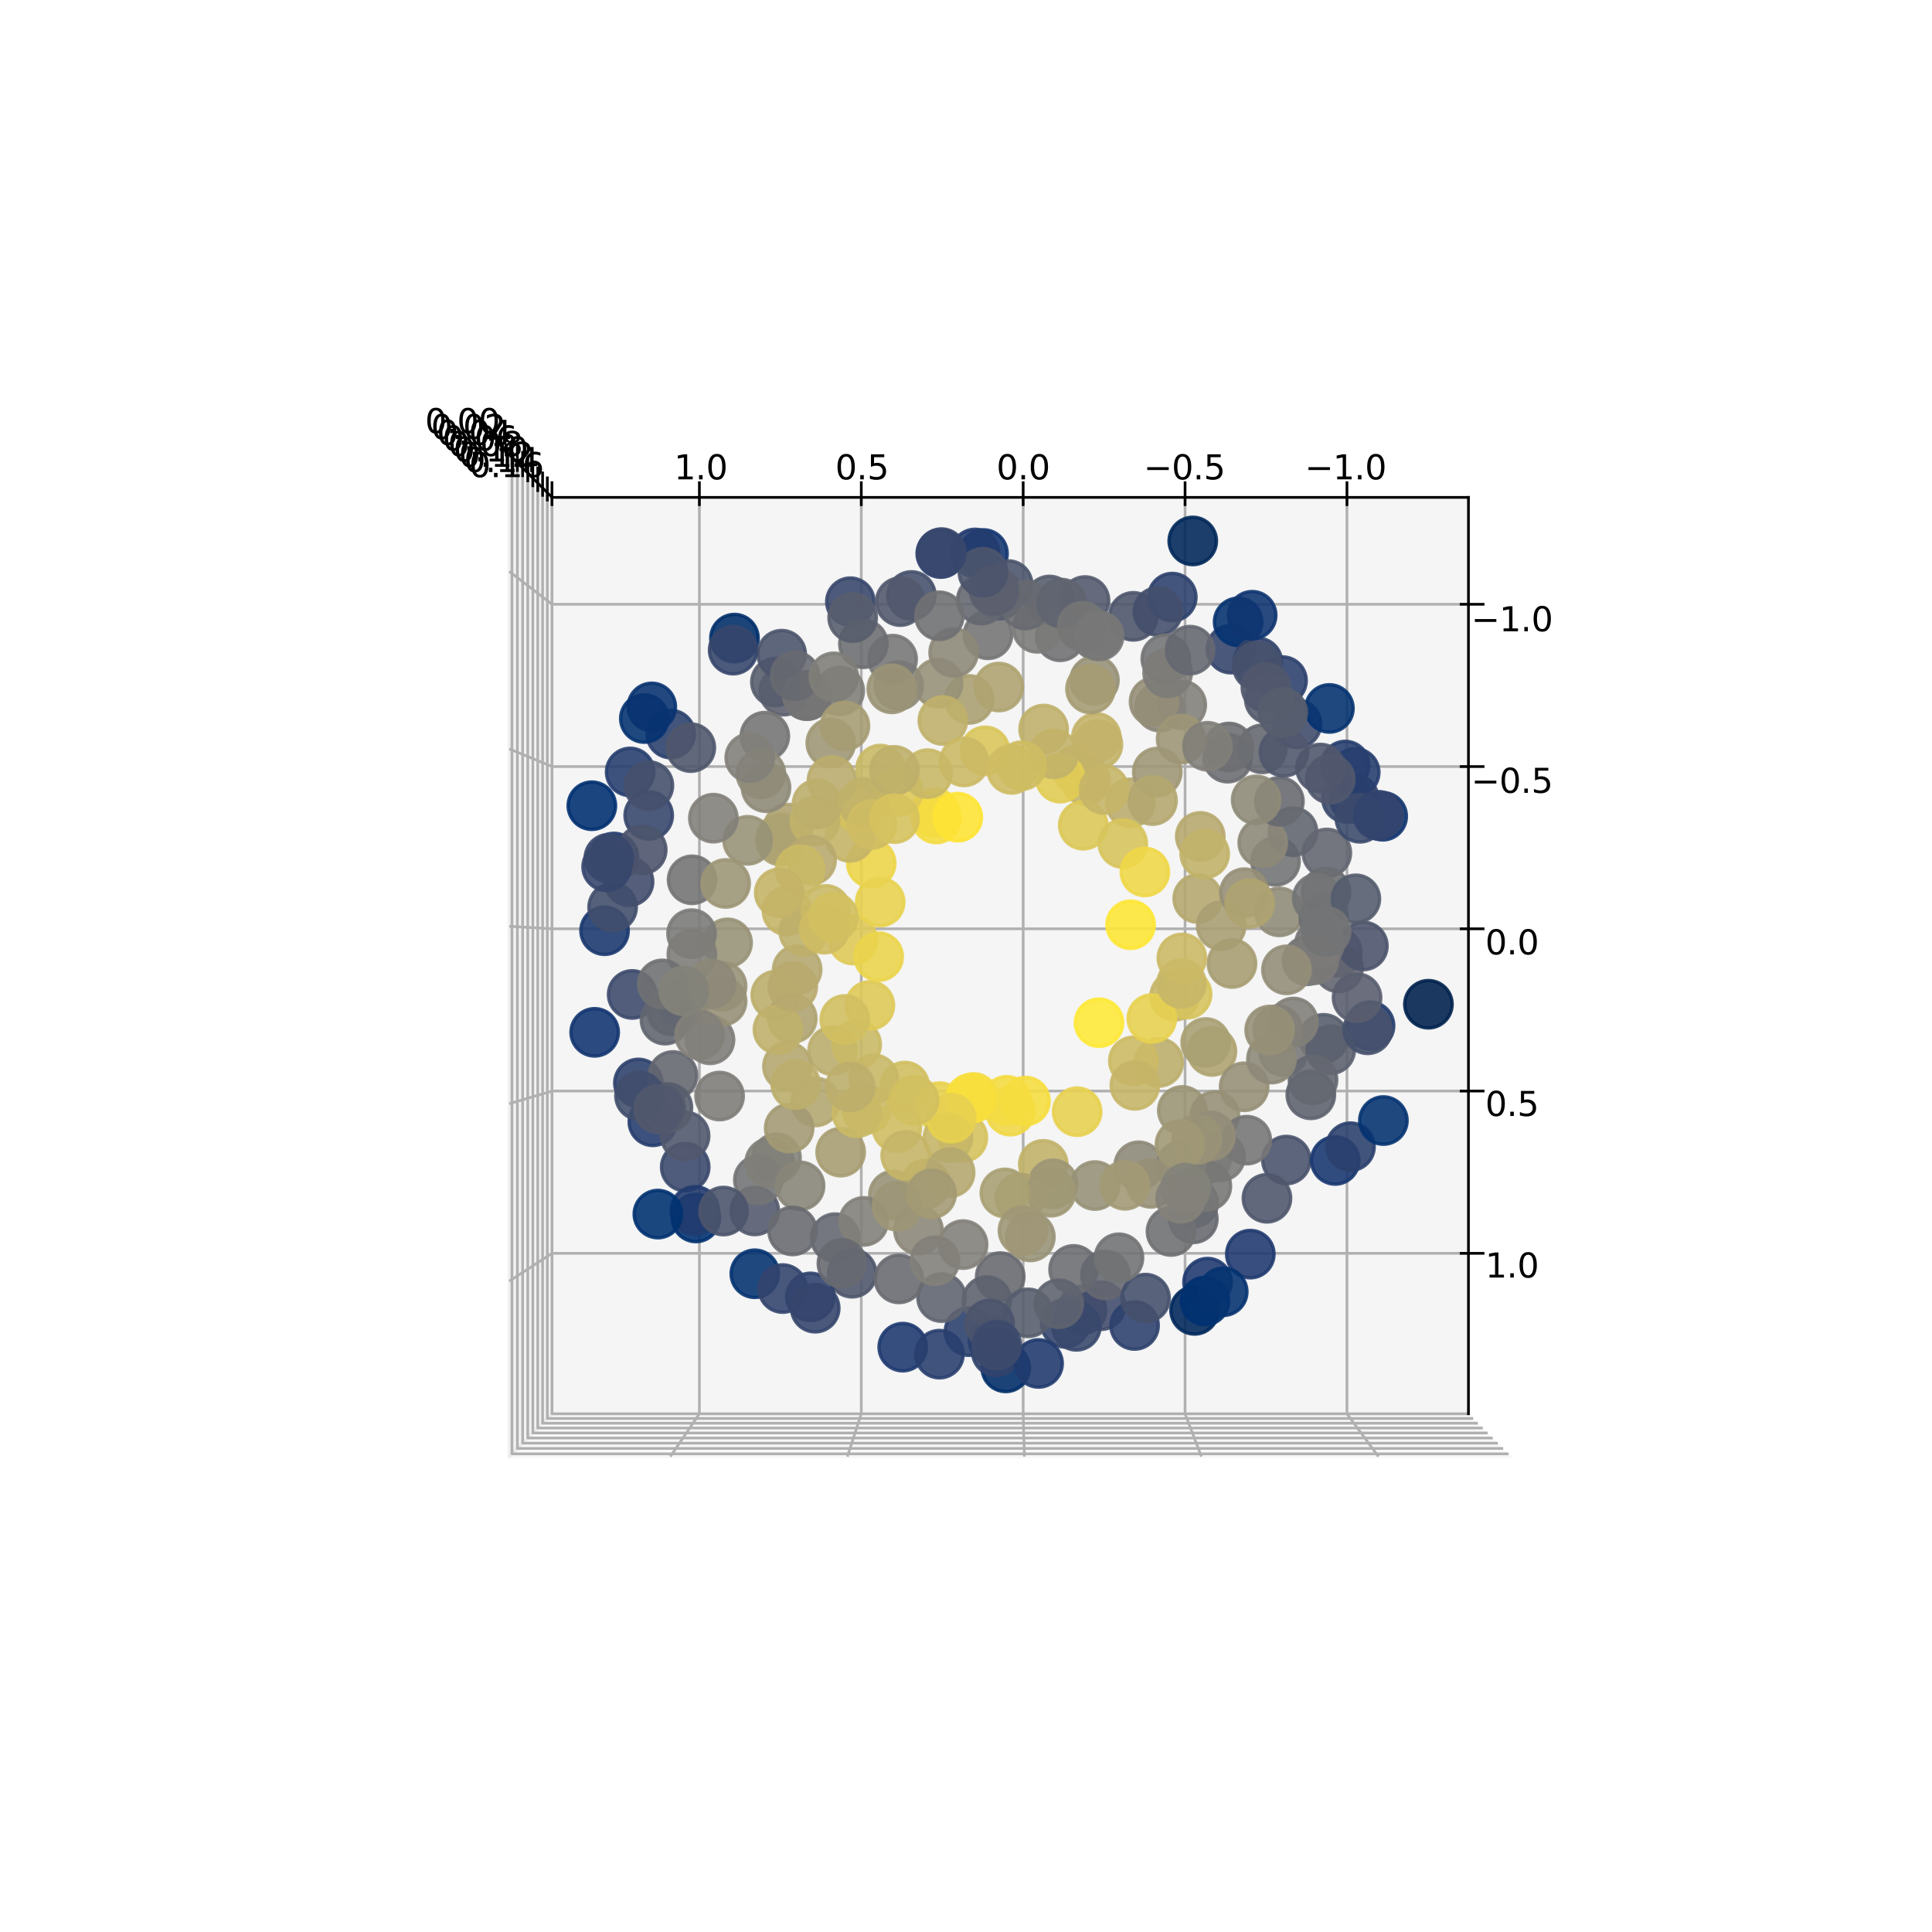 <?xml version="1.0" encoding="utf-8" standalone="no"?>
<!DOCTYPE svg PUBLIC "-//W3C//DTD SVG 1.1//EN"
  "http://www.w3.org/Graphics/SVG/1.1/DTD/svg11.dtd">
<svg xmlns:xlink="http://www.w3.org/1999/xlink" width="576pt" height="576pt" viewBox="0 0 576 576" xmlns="http://www.w3.org/2000/svg" version="1.1">
 <defs>
  <style type="text/css">*{stroke-linejoin: round; stroke-linecap: butt}</style>
 </defs>
 <g id="figure_1">
  <g id="patch_1">
   <path d="M 0 576 
L 576 576 
L 576 0 
L 0 0 
z
" style="fill: #ffffff"/>
  </g>
  <g id="patch_2">
   <path d="M 73.44 512.64 
L 516.96 512.64 
L 516.96 69.12 
L 73.44 69.12 
z
" style="fill: #ffffff"/>
  </g>
  <g id="pane3d_1">
   <g id="patch_3">
    <path d="M 450.565 434.258 
L 151.822 434.258 
L 164.589 421.491 
L 437.798 421.491 
" style="fill: #f2f2f2; opacity: 0.5; stroke: #f2f2f2; stroke-linejoin: miter"/>
   </g>
  </g>
  <g id="pane3d_2">
   <g id="patch_4">
    <path d="M 151.822 135.515 
L 151.822 434.258 
L 164.589 421.491 
L 164.589 148.282 
" style="fill: #e6e6e6; opacity: 0.5; stroke: #e6e6e6; stroke-linejoin: miter"/>
   </g>
  </g>
  <g id="pane3d_3">
   <g id="patch_5">
    <path d="M 437.798 148.282 
L 437.798 421.491 
L 164.589 421.491 
L 164.589 148.282 
" style="fill: #ececec; opacity: 0.5; stroke: #ececec; stroke-linejoin: miter"/>
   </g>
  </g>
  <g id="grid3d_1">
   <g id="Line3DCollection_1">
    <path d="M 437.798 180.16 
L 164.589 180.16 
L 151.822 170.372 
" style="fill: none; stroke: #b0b0b0; stroke-width: 0.8"/>
    <path d="M 437.798 228.535 
L 164.589 228.535 
L 151.822 223.269 
" style="fill: none; stroke: #b0b0b0; stroke-width: 0.8"/>
    <path d="M 437.798 276.91 
L 164.589 276.91 
L 151.822 276.165 
" style="fill: none; stroke: #b0b0b0; stroke-width: 0.8"/>
    <path d="M 437.798 325.285 
L 164.589 325.285 
L 151.822 329.061 
" style="fill: none; stroke: #b0b0b0; stroke-width: 0.8"/>
    <path d="M 437.798 373.66 
L 164.589 373.66 
L 151.822 381.957 
" style="fill: none; stroke: #b0b0b0; stroke-width: 0.8"/>
   </g>
  </g>
  <g id="grid3d_2">
   <g id="Line3DCollection_2">
    <path d="M 410.96 434.258 
L 401.578 421.491 
L 401.578 148.282 
" style="fill: none; stroke: #b0b0b0; stroke-width: 0.8"/>
    <path d="M 358.183 434.258 
L 353.312 421.491 
L 353.312 148.282 
" style="fill: none; stroke: #b0b0b0; stroke-width: 0.8"/>
    <path d="M 305.406 434.258 
L 305.046 421.491 
L 305.046 148.282 
" style="fill: none; stroke: #b0b0b0; stroke-width: 0.8"/>
    <path d="M 252.629 434.258 
L 256.78 421.491 
L 256.78 148.282 
" style="fill: none; stroke: #b0b0b0; stroke-width: 0.8"/>
    <path d="M 199.853 434.258 
L 208.514 421.491 
L 208.514 148.282 
" style="fill: none; stroke: #b0b0b0; stroke-width: 0.8"/>
   </g>
  </g>
  <g id="grid3d_3">
   <g id="Line3DCollection_3">
    <path d="M 152.642 136.335 
L 152.642 433.438 
L 449.745 433.438 
" style="fill: none; stroke: #b0b0b0; stroke-width: 0.8"/>
    <path d="M 154.245 137.938 
L 154.245 431.835 
L 448.142 431.835 
" style="fill: none; stroke: #b0b0b0; stroke-width: 0.8"/>
    <path d="M 155.814 139.507 
L 155.814 430.266 
L 446.573 430.266 
" style="fill: none; stroke: #b0b0b0; stroke-width: 0.8"/>
    <path d="M 157.349 141.042 
L 157.349 428.731 
L 445.038 428.731 
" style="fill: none; stroke: #b0b0b0; stroke-width: 0.8"/>
    <path d="M 158.853 142.546 
L 158.853 427.227 
L 443.534 427.227 
" style="fill: none; stroke: #b0b0b0; stroke-width: 0.8"/>
    <path d="M 160.325 144.018 
L 160.325 425.755 
L 442.062 425.755 
" style="fill: none; stroke: #b0b0b0; stroke-width: 0.8"/>
    <path d="M 161.768 145.461 
L 161.768 424.312 
L 440.619 424.312 
" style="fill: none; stroke: #b0b0b0; stroke-width: 0.8"/>
    <path d="M 163.181 146.874 
L 163.181 422.899 
L 439.206 422.899 
" style="fill: none; stroke: #b0b0b0; stroke-width: 0.8"/>
    <path d="M 164.565 148.258 
L 164.565 421.515 
L 437.822 421.515 
" style="fill: none; stroke: #b0b0b0; stroke-width: 0.8"/>
   </g>
  </g>
  <g id="axis3d_1">
   <g id="line2d_1">
    <path d="M 437.798 421.491 
L 437.798 148.282 
" style="fill: none; stroke: #000000; stroke-width: 0.8; stroke-linecap: square"/>
   </g>
   <g id="xtick_1">
    <g id="line2d_2">
     <path d="M 435.612 180.16 
L 442.169 180.16 
" style="fill: none; stroke: #000000; stroke-width: 0.8; stroke-linecap: square"/>
    </g>
    <g id="text_1">
     <!-- −1.0 -->
     <g transform="translate(438.621 188.202) scale(0.1 -0.1)">
      <defs>
       <path id="DejaVuSans-2212" d="M 678 2272 
L 4684 2272 
L 4684 1741 
L 678 1741 
L 678 2272 
z
" transform="scale(0.016)"/>
       <path id="DejaVuSans-31" d="M 794 531 
L 1825 531 
L 1825 4091 
L 703 3866 
L 703 4441 
L 1819 4666 
L 2450 4666 
L 2450 531 
L 3481 531 
L 3481 0 
L 794 0 
L 794 531 
z
" transform="scale(0.016)"/>
       <path id="DejaVuSans-2e" d="M 684 794 
L 1344 794 
L 1344 0 
L 684 0 
L 684 794 
z
" transform="scale(0.016)"/>
       <path id="DejaVuSans-30" d="M 2034 4250 
Q 1547 4250 1301 3770 
Q 1056 3291 1056 2328 
Q 1056 1369 1301 889 
Q 1547 409 2034 409 
Q 2525 409 2770 889 
Q 3016 1369 3016 2328 
Q 3016 3291 2770 3770 
Q 2525 4250 2034 4250 
z
M 2034 4750 
Q 2819 4750 3233 4129 
Q 3647 3509 3647 2328 
Q 3647 1150 3233 529 
Q 2819 -91 2034 -91 
Q 1250 -91 836 529 
Q 422 1150 422 2328 
Q 422 3509 836 4129 
Q 1250 4750 2034 4750 
z
" transform="scale(0.016)"/>
      </defs>
      <use xlink:href="#DejaVuSans-2212"/>
      <use xlink:href="#DejaVuSans-31" x="83.789"/>
      <use xlink:href="#DejaVuSans-2e" x="147.412"/>
      <use xlink:href="#DejaVuSans-30" x="179.199"/>
     </g>
    </g>
   </g>
   <g id="xtick_2">
    <g id="line2d_3">
     <path d="M 435.612 228.535 
L 442.169 228.535 
" style="fill: none; stroke: #000000; stroke-width: 0.8; stroke-linecap: square"/>
    </g>
    <g id="text_2">
     <!-- −0.5 -->
     <g transform="translate(438.621 236.372) scale(0.1 -0.1)">
      <defs>
       <path id="DejaVuSans-35" d="M 691 4666 
L 3169 4666 
L 3169 4134 
L 1269 4134 
L 1269 2991 
Q 1406 3038 1543 3061 
Q 1681 3084 1819 3084 
Q 2600 3084 3056 2656 
Q 3513 2228 3513 1497 
Q 3513 744 3044 326 
Q 2575 -91 1722 -91 
Q 1428 -91 1123 -41 
Q 819 9 494 109 
L 494 744 
Q 775 591 1075 516 
Q 1375 441 1709 441 
Q 2250 441 2565 725 
Q 2881 1009 2881 1497 
Q 2881 1984 2565 2268 
Q 2250 2553 1709 2553 
Q 1456 2553 1204 2497 
Q 953 2441 691 2322 
L 691 4666 
z
" transform="scale(0.016)"/>
      </defs>
      <use xlink:href="#DejaVuSans-2212"/>
      <use xlink:href="#DejaVuSans-30" x="83.789"/>
      <use xlink:href="#DejaVuSans-2e" x="147.412"/>
      <use xlink:href="#DejaVuSans-35" x="179.199"/>
     </g>
    </g>
   </g>
   <g id="xtick_3">
    <g id="line2d_4">
     <path d="M 435.612 276.91 
L 442.169 276.91 
" style="fill: none; stroke: #000000; stroke-width: 0.8; stroke-linecap: square"/>
    </g>
    <g id="text_3">
     <!-- 0.0 -->
     <g transform="translate(442.811 284.542) scale(0.1 -0.1)">
      <use xlink:href="#DejaVuSans-30"/>
      <use xlink:href="#DejaVuSans-2e" x="63.623"/>
      <use xlink:href="#DejaVuSans-30" x="95.41"/>
     </g>
    </g>
   </g>
   <g id="xtick_4">
    <g id="line2d_5">
     <path d="M 435.612 325.285 
L 442.169 325.285 
" style="fill: none; stroke: #000000; stroke-width: 0.8; stroke-linecap: square"/>
    </g>
    <g id="text_4">
     <!-- 0.5 -->
     <g transform="translate(442.811 332.712) scale(0.1 -0.1)">
      <use xlink:href="#DejaVuSans-30"/>
      <use xlink:href="#DejaVuSans-2e" x="63.623"/>
      <use xlink:href="#DejaVuSans-35" x="95.41"/>
     </g>
    </g>
   </g>
   <g id="xtick_5">
    <g id="line2d_6">
     <path d="M 435.612 373.66 
L 442.169 373.66 
" style="fill: none; stroke: #000000; stroke-width: 0.8; stroke-linecap: square"/>
    </g>
    <g id="text_5">
     <!-- 1.0 -->
     <g transform="translate(442.811 380.882) scale(0.1 -0.1)">
      <use xlink:href="#DejaVuSans-31"/>
      <use xlink:href="#DejaVuSans-2e" x="63.623"/>
      <use xlink:href="#DejaVuSans-30" x="95.41"/>
     </g>
    </g>
   </g>
  </g>
  <g id="axis3d_2">
   <g id="line2d_7">
    <path d="M 164.589 148.282 
L 437.798 148.282 
" style="fill: none; stroke: #000000; stroke-width: 0.8; stroke-linecap: square"/>
   </g>
   <g id="xtick_6">
    <g id="line2d_8">
     <path d="M 401.578 150.468 
L 401.578 143.911 
" style="fill: none; stroke: #000000; stroke-width: 0.8; stroke-linecap: square"/>
    </g>
    <g id="text_6">
     <!-- −1.0 -->
     <g transform="translate(389.011 142.916) scale(0.1 -0.1)">
      <use xlink:href="#DejaVuSans-2212"/>
      <use xlink:href="#DejaVuSans-31" x="83.789"/>
      <use xlink:href="#DejaVuSans-2e" x="147.412"/>
      <use xlink:href="#DejaVuSans-30" x="179.199"/>
     </g>
    </g>
   </g>
   <g id="xtick_7">
    <g id="line2d_9">
     <path d="M 353.312 150.468 
L 353.312 143.911 
" style="fill: none; stroke: #000000; stroke-width: 0.8; stroke-linecap: square"/>
    </g>
    <g id="text_7">
     <!-- −0.5 -->
     <g transform="translate(340.95 142.916) scale(0.1 -0.1)">
      <use xlink:href="#DejaVuSans-2212"/>
      <use xlink:href="#DejaVuSans-30" x="83.789"/>
      <use xlink:href="#DejaVuSans-2e" x="147.412"/>
      <use xlink:href="#DejaVuSans-35" x="179.199"/>
     </g>
    </g>
   </g>
   <g id="xtick_8">
    <g id="line2d_10">
     <path d="M 305.046 150.468 
L 305.046 143.911 
" style="fill: none; stroke: #000000; stroke-width: 0.8; stroke-linecap: square"/>
    </g>
    <g id="text_8">
     <!-- 0.0 -->
     <g transform="translate(297.078 142.916) scale(0.1 -0.1)">
      <use xlink:href="#DejaVuSans-30"/>
      <use xlink:href="#DejaVuSans-2e" x="63.623"/>
      <use xlink:href="#DejaVuSans-30" x="95.41"/>
     </g>
    </g>
   </g>
   <g id="xtick_9">
    <g id="line2d_11">
     <path d="M 256.78 150.468 
L 256.78 143.911 
" style="fill: none; stroke: #000000; stroke-width: 0.8; stroke-linecap: square"/>
    </g>
    <g id="text_9">
     <!-- 0.5 -->
     <g transform="translate(249.017 142.916) scale(0.1 -0.1)">
      <use xlink:href="#DejaVuSans-30"/>
      <use xlink:href="#DejaVuSans-2e" x="63.623"/>
      <use xlink:href="#DejaVuSans-35" x="95.41"/>
     </g>
    </g>
   </g>
   <g id="xtick_10">
    <g id="line2d_12">
     <path d="M 208.514 150.468 
L 208.514 143.911 
" style="fill: none; stroke: #000000; stroke-width: 0.8; stroke-linecap: square"/>
    </g>
    <g id="text_10">
     <!-- 1.0 -->
     <g transform="translate(200.955 142.916) scale(0.1 -0.1)">
      <use xlink:href="#DejaVuSans-31"/>
      <use xlink:href="#DejaVuSans-2e" x="63.623"/>
      <use xlink:href="#DejaVuSans-30" x="95.41"/>
     </g>
    </g>
   </g>
  </g>
  <g id="axis3d_3">
   <g id="line2d_13">
    <path d="M 164.589 148.282 
L 151.822 135.515 
" style="fill: none; stroke: #000000; stroke-width: 0.8; stroke-linecap: square"/>
   </g>
   <g id="xtick_11">
    <g id="line2d_14">
     <path d="M 152.642 138.712 
L 152.642 131.581 
" style="fill: none; stroke: #000000; stroke-width: 0.8; stroke-linecap: square"/>
    </g>
    <g id="text_11">
     <!-- 0.00 -->
     <g transform="translate(126.718 129.143) scale(0.1 -0.1)">
      <use xlink:href="#DejaVuSans-30"/>
      <use xlink:href="#DejaVuSans-2e" x="63.623"/>
      <use xlink:href="#DejaVuSans-30" x="95.41"/>
      <use xlink:href="#DejaVuSans-30" x="159.033"/>
     </g>
    </g>
   </g>
   <g id="xtick_12">
    <g id="line2d_15">
     <path d="M 154.245 140.289 
L 154.245 133.236 
" style="fill: none; stroke: #000000; stroke-width: 0.8; stroke-linecap: square"/>
    </g>
    <g id="text_12">
     <!-- 0.02 -->
     <g transform="translate(128.481 130.905) scale(0.1 -0.1)">
      <defs>
       <path id="DejaVuSans-32" d="M 1228 531 
L 3431 531 
L 3431 0 
L 469 0 
L 469 531 
Q 828 903 1448 1529 
Q 2069 2156 2228 2338 
Q 2531 2678 2651 2914 
Q 2772 3150 2772 3378 
Q 2772 3750 2511 3984 
Q 2250 4219 1831 4219 
Q 1534 4219 1204 4116 
Q 875 4013 500 3803 
L 500 4441 
Q 881 4594 1212 4672 
Q 1544 4750 1819 4750 
Q 2544 4750 2975 4387 
Q 3406 4025 3406 3419 
Q 3406 3131 3298 2873 
Q 3191 2616 2906 2266 
Q 2828 2175 2409 1742 
Q 1991 1309 1228 531 
z
" transform="scale(0.016)"/>
      </defs>
      <use xlink:href="#DejaVuSans-30"/>
      <use xlink:href="#DejaVuSans-2e" x="63.623"/>
      <use xlink:href="#DejaVuSans-30" x="95.41"/>
      <use xlink:href="#DejaVuSans-32" x="159.033"/>
     </g>
    </g>
   </g>
   <g id="xtick_13">
    <g id="line2d_16">
     <path d="M 155.814 141.833 
L 155.814 134.855 
" style="fill: none; stroke: #000000; stroke-width: 0.8; stroke-linecap: square"/>
    </g>
    <g id="text_13">
     <!-- 0.04 -->
     <g transform="translate(130.206 132.63) scale(0.1 -0.1)">
      <defs>
       <path id="DejaVuSans-34" d="M 2419 4116 
L 825 1625 
L 2419 1625 
L 2419 4116 
z
M 2253 4666 
L 3047 4666 
L 3047 1625 
L 3713 1625 
L 3713 1100 
L 3047 1100 
L 3047 0 
L 2419 0 
L 2419 1100 
L 313 1100 
L 313 1709 
L 2253 4666 
z
" transform="scale(0.016)"/>
      </defs>
      <use xlink:href="#DejaVuSans-30"/>
      <use xlink:href="#DejaVuSans-2e" x="63.623"/>
      <use xlink:href="#DejaVuSans-30" x="95.41"/>
      <use xlink:href="#DejaVuSans-34" x="159.033"/>
     </g>
    </g>
   </g>
   <g id="xtick_14">
    <g id="line2d_17">
     <path d="M 157.349 143.344 
L 157.349 136.439 
" style="fill: none; stroke: #000000; stroke-width: 0.8; stroke-linecap: square"/>
    </g>
    <g id="text_14">
     <!-- 0.06 -->
     <g transform="translate(131.894 134.319) scale(0.1 -0.1)">
      <defs>
       <path id="DejaVuSans-36" d="M 2113 2584 
Q 1688 2584 1439 2293 
Q 1191 2003 1191 1497 
Q 1191 994 1439 701 
Q 1688 409 2113 409 
Q 2538 409 2786 701 
Q 3034 994 3034 1497 
Q 3034 2003 2786 2293 
Q 2538 2584 2113 2584 
z
M 3366 4563 
L 3366 3988 
Q 3128 4100 2886 4159 
Q 2644 4219 2406 4219 
Q 1781 4219 1451 3797 
Q 1122 3375 1075 2522 
Q 1259 2794 1537 2939 
Q 1816 3084 2150 3084 
Q 2853 3084 3261 2657 
Q 3669 2231 3669 1497 
Q 3669 778 3244 343 
Q 2819 -91 2113 -91 
Q 1303 -91 875 529 
Q 447 1150 447 2328 
Q 447 3434 972 4092 
Q 1497 4750 2381 4750 
Q 2619 4750 2861 4703 
Q 3103 4656 3366 4563 
z
" transform="scale(0.016)"/>
      </defs>
      <use xlink:href="#DejaVuSans-30"/>
      <use xlink:href="#DejaVuSans-2e" x="63.623"/>
      <use xlink:href="#DejaVuSans-30" x="95.41"/>
      <use xlink:href="#DejaVuSans-36" x="159.033"/>
     </g>
    </g>
   </g>
   <g id="xtick_15">
    <g id="line2d_18">
     <path d="M 158.853 144.823 
L 158.853 137.991 
" style="fill: none; stroke: #000000; stroke-width: 0.8; stroke-linecap: square"/>
    </g>
    <g id="text_15">
     <!-- 0.08 -->
     <g transform="translate(133.548 135.972) scale(0.1 -0.1)">
      <defs>
       <path id="DejaVuSans-38" d="M 2034 2216 
Q 1584 2216 1326 1975 
Q 1069 1734 1069 1313 
Q 1069 891 1326 650 
Q 1584 409 2034 409 
Q 2484 409 2743 651 
Q 3003 894 3003 1313 
Q 3003 1734 2745 1975 
Q 2488 2216 2034 2216 
z
M 1403 2484 
Q 997 2584 770 2862 
Q 544 3141 544 3541 
Q 544 4100 942 4425 
Q 1341 4750 2034 4750 
Q 2731 4750 3128 4425 
Q 3525 4100 3525 3541 
Q 3525 3141 3298 2862 
Q 3072 2584 2669 2484 
Q 3125 2378 3379 2068 
Q 3634 1759 3634 1313 
Q 3634 634 3220 271 
Q 2806 -91 2034 -91 
Q 1263 -91 848 271 
Q 434 634 434 1313 
Q 434 1759 690 2068 
Q 947 2378 1403 2484 
z
M 1172 3481 
Q 1172 3119 1398 2916 
Q 1625 2713 2034 2713 
Q 2441 2713 2670 2916 
Q 2900 3119 2900 3481 
Q 2900 3844 2670 4047 
Q 2441 4250 2034 4250 
Q 1625 4250 1398 4047 
Q 1172 3844 1172 3481 
z
" transform="scale(0.016)"/>
      </defs>
      <use xlink:href="#DejaVuSans-30"/>
      <use xlink:href="#DejaVuSans-2e" x="63.623"/>
      <use xlink:href="#DejaVuSans-30" x="95.41"/>
      <use xlink:href="#DejaVuSans-38" x="159.033"/>
     </g>
    </g>
   </g>
   <g id="xtick_16">
    <g id="line2d_19">
     <path d="M 160.325 146.272 
L 160.325 139.511 
" style="fill: none; stroke: #000000; stroke-width: 0.8; stroke-linecap: square"/>
    </g>
    <g id="text_16">
     <!-- 0.10 -->
     <g transform="translate(135.167 137.591) scale(0.1 -0.1)">
      <use xlink:href="#DejaVuSans-30"/>
      <use xlink:href="#DejaVuSans-2e" x="63.623"/>
      <use xlink:href="#DejaVuSans-31" x="95.41"/>
      <use xlink:href="#DejaVuSans-30" x="159.033"/>
     </g>
    </g>
   </g>
   <g id="xtick_17">
    <g id="line2d_20">
     <path d="M 161.768 147.691 
L 161.768 140.999 
" style="fill: none; stroke: #000000; stroke-width: 0.8; stroke-linecap: square"/>
    </g>
    <g id="text_17">
     <!-- 0.12 -->
     <g transform="translate(136.753 139.177) scale(0.1 -0.1)">
      <use xlink:href="#DejaVuSans-30"/>
      <use xlink:href="#DejaVuSans-2e" x="63.623"/>
      <use xlink:href="#DejaVuSans-31" x="95.41"/>
      <use xlink:href="#DejaVuSans-32" x="159.033"/>
     </g>
    </g>
   </g>
   <g id="xtick_18">
    <g id="line2d_21">
     <path d="M 163.181 149.082 
L 163.181 142.457 
" style="fill: none; stroke: #000000; stroke-width: 0.8; stroke-linecap: square"/>
    </g>
    <g id="text_18">
     <!-- 0.14 -->
     <g transform="translate(138.306 140.731) scale(0.1 -0.1)">
      <use xlink:href="#DejaVuSans-30"/>
      <use xlink:href="#DejaVuSans-2e" x="63.623"/>
      <use xlink:href="#DejaVuSans-31" x="95.41"/>
      <use xlink:href="#DejaVuSans-34" x="159.033"/>
     </g>
    </g>
   </g>
   <g id="xtick_19">
    <g id="line2d_22">
     <path d="M 164.565 150.444 
L 164.565 143.886 
" style="fill: none; stroke: #000000; stroke-width: 0.8; stroke-linecap: square"/>
    </g>
    <g id="text_19">
     <!-- 0.16 -->
     <g transform="translate(139.829 142.253) scale(0.1 -0.1)">
      <use xlink:href="#DejaVuSans-30"/>
      <use xlink:href="#DejaVuSans-2e" x="63.623"/>
      <use xlink:href="#DejaVuSans-31" x="95.41"/>
      <use xlink:href="#DejaVuSans-36" x="159.033"/>
     </g>
    </g>
   </g>
  </g>
  <g id="axes_1">
   <g id="Path3DCollection_1">
    <defs>
     <path id="C0_0_ce8d975b7e" d="M 0 7.071 
C 1.875 7.071 3.674 6.326 5 5 
C 6.326 3.674 7.071 1.875 7.071 -0 
C 7.071 -1.875 6.326 -3.674 5 -5 
C 3.674 -6.326 1.875 -7.071 0 -7.071 
C -1.875 -7.071 -3.674 -6.326 -5 -5 
C -6.326 -3.674 -7.071 -1.875 -7.071 0 
C -7.071 1.875 -6.326 3.674 -5 5 
C -3.674 6.326 -1.875 7.071 0 7.071 
z
"/>
    </defs>
    <g clip-path="url(#pd4f3968dcf)">
     <use xlink:href="#C0_0_ce8d975b7e" x="293.219" y="165.016" style="fill: #143670; fill-opacity: 0.89; stroke: #143670; stroke-opacity: 0.89"/>
    </g>
    <g clip-path="url(#pd4f3968dcf)">
     <use xlink:href="#C0_0_ce8d975b7e" x="298.204" y="380.609" style="fill: #676a71; fill-opacity: 0.89; stroke: #676a71; stroke-opacity: 0.89"/>
    </g>
    <g clip-path="url(#pd4f3968dcf)">
     <use xlink:href="#C0_0_ce8d975b7e" x="294.555" y="189.26" style="fill: #757575; fill-opacity: 0.89; stroke: #757575; stroke-opacity: 0.89"/>
    </g>
    <g clip-path="url(#pd4f3968dcf)">
     <use xlink:href="#C0_0_ce8d975b7e" x="233.648" y="206.068" style="fill: #5d616e; fill-opacity: 0.89; stroke: #5d616e; stroke-opacity: 0.89"/>
    </g>
    <g clip-path="url(#pd4f3968dcf)">
     <use xlink:href="#C0_0_ce8d975b7e" x="279.145" y="244.175" style="fill: #f5dc41; fill-opacity: 0.89; stroke: #f5dc41; stroke-opacity: 0.89"/>
    </g>
    <g clip-path="url(#pd4f3968dcf)">
     <use xlink:href="#C0_0_ce8d975b7e" x="365.988" y="226.035" style="fill: #6c6d72; fill-opacity: 0.89; stroke: #6c6d72; stroke-opacity: 0.89"/>
    </g>
    <g clip-path="url(#pd4f3968dcf)">
     <use xlink:href="#C0_0_ce8d975b7e" x="266.355" y="356.282" style="fill: #999277; fill-opacity: 0.89; stroke: #999277; stroke-opacity: 0.89"/>
    </g>
    <g clip-path="url(#pd4f3968dcf)">
     <use xlink:href="#C0_0_ce8d975b7e" x="203.666" y="299.348" style="fill: #6b6d72; fill-opacity: 0.89; stroke: #6b6d72; stroke-opacity: 0.89"/>
    </g>
    <g clip-path="url(#pd4f3968dcf)">
     <use xlink:href="#C0_0_ce8d975b7e" x="361.321" y="313.468" style="fill: #aea371; fill-opacity: 0.89; stroke: #aea371; stroke-opacity: 0.89"/>
    </g>
    <g clip-path="url(#pd4f3968dcf)">
     <use xlink:href="#C0_0_ce8d975b7e" x="288.949" y="208.522" style="fill: #aba072; fill-opacity: 0.89; stroke: #aba072; stroke-opacity: 0.89"/>
    </g>
    <g clip-path="url(#pd4f3968dcf)">
     <use xlink:href="#C0_0_ce8d975b7e" x="408.461" y="305.801" style="fill: #273e6e; fill-opacity: 0.89; stroke: #273e6e; stroke-opacity: 0.89"/>
    </g>
    <g clip-path="url(#pd4f3968dcf)">
     <use xlink:href="#C0_0_ce8d975b7e" x="356.153" y="390.673" style="fill: #00285b; fill-opacity: 0.89; stroke: #00285b; stroke-opacity: 0.89"/>
    </g>
    <g clip-path="url(#pd4f3968dcf)">
     <use xlink:href="#C0_0_ce8d975b7e" x="237.664" y="289.09" style="fill: #b5a86f; fill-opacity: 0.89; stroke: #b5a86f; stroke-opacity: 0.89"/>
    </g>
    <g clip-path="url(#pd4f3968dcf)">
     <use xlink:href="#C0_0_ce8d975b7e" x="316.073" y="189.841" style="fill: #707173; fill-opacity: 0.89; stroke: #707173; stroke-opacity: 0.89"/>
    </g>
    <g clip-path="url(#pd4f3968dcf)">
     <use xlink:href="#C0_0_ce8d975b7e" x="207.475" y="363.121" style="fill: #00306f; fill-opacity: 0.89; stroke: #00306f; stroke-opacity: 0.89"/>
    </g>
    <g clip-path="url(#pd4f3968dcf)">
     <use xlink:href="#C0_0_ce8d975b7e" x="394.623" y="309.562" style="fill: #575d6d; fill-opacity: 0.89; stroke: #575d6d; stroke-opacity: 0.89"/>
    </g>
    <g clip-path="url(#pd4f3968dcf)">
     <use xlink:href="#C0_0_ce8d975b7e" x="248.224" y="313.245" style="fill: #bbad6d; fill-opacity: 0.89; stroke: #bbad6d; stroke-opacity: 0.89"/>
    </g>
    <g clip-path="url(#pd4f3968dcf)">
     <use xlink:href="#C0_0_ce8d975b7e" x="255.416" y="311.439" style="fill: #c9b965; fill-opacity: 0.89; stroke: #c9b965; stroke-opacity: 0.89"/>
    </g>
    <g clip-path="url(#pd4f3968dcf)">
     <use xlink:href="#C0_0_ce8d975b7e" x="194.639" y="334.454" style="fill: #263d6e; fill-opacity: 0.89; stroke: #263d6e; stroke-opacity: 0.89"/>
    </g>
    <g clip-path="url(#pd4f3968dcf)">
     <use xlink:href="#C0_0_ce8d975b7e" x="287.063" y="339.17" style="fill: #d5c25e; fill-opacity: 0.89; stroke: #d5c25e; stroke-opacity: 0.89"/>
    </g>
    <g clip-path="url(#pd4f3968dcf)">
     <use xlink:href="#C0_0_ce8d975b7e" x="279.693" y="203.67" style="fill: #979177; fill-opacity: 0.89; stroke: #979177; stroke-opacity: 0.89"/>
    </g>
    <g clip-path="url(#pd4f3968dcf)">
     <use xlink:href="#C0_0_ce8d975b7e" x="232.907" y="249.759" style="fill: #aaa073; fill-opacity: 0.89; stroke: #aaa073; stroke-opacity: 0.89"/>
    </g>
    <g clip-path="url(#pd4f3968dcf)">
     <use xlink:href="#C0_0_ce8d975b7e" x="322.611" y="390.56" style="fill: #3b496c; fill-opacity: 0.89; stroke: #3b496c; stroke-opacity: 0.89"/>
    </g>
    <g clip-path="url(#pd4f3968dcf)">
     <use xlink:href="#C0_0_ce8d975b7e" x="211.681" y="310.007" style="fill: #7e7d78; fill-opacity: 0.89; stroke: #7e7d78; stroke-opacity: 0.89"/>
    </g>
    <g clip-path="url(#pd4f3968dcf)">
     <use xlink:href="#C0_0_ce8d975b7e" x="259.745" y="257.346" style="fill: #edd54a; fill-opacity: 0.89; stroke: #edd54a; stroke-opacity: 0.89"/>
    </g>
    <g clip-path="url(#pd4f3968dcf)">
     <use xlink:href="#C0_0_ce8d975b7e" x="288.875" y="397.017" style="fill: #2b406d; fill-opacity: 0.89; stroke: #2b406d; stroke-opacity: 0.89"/>
    </g>
    <g clip-path="url(#pd4f3968dcf)">
     <use xlink:href="#C0_0_ce8d975b7e" x="188.472" y="296.478" style="fill: #3d4a6c; fill-opacity: 0.89; stroke: #3d4a6c; stroke-opacity: 0.89"/>
    </g>
    <g clip-path="url(#pd4f3968dcf)">
     <use xlink:href="#C0_0_ce8d975b7e" x="287.136" y="371.057" style="fill: #828079; fill-opacity: 0.89; stroke: #828079; stroke-opacity: 0.89"/>
    </g>
    <g clip-path="url(#pd4f3968dcf)">
     <use xlink:href="#C0_0_ce8d975b7e" x="366.951" y="193.533" style="fill: #35456c; fill-opacity: 0.89; stroke: #35456c; stroke-opacity: 0.89"/>
    </g>
    <g clip-path="url(#pd4f3968dcf)">
     <use xlink:href="#C0_0_ce8d975b7e" x="336.95" y="239.353" style="fill: #baac6d; fill-opacity: 0.89; stroke: #baac6d; stroke-opacity: 0.89"/>
    </g>
    <g clip-path="url(#pd4f3968dcf)">
     <use xlink:href="#C0_0_ce8d975b7e" x="267.943" y="204.369" style="fill: #8f8a78; fill-opacity: 0.89; stroke: #8f8a78; stroke-opacity: 0.89"/>
    </g>
    <g clip-path="url(#pd4f3968dcf)">
     <use xlink:href="#C0_0_ce8d975b7e" x="231.289" y="296.661" style="fill: #bdae6c; fill-opacity: 0.89; stroke: #bdae6c; stroke-opacity: 0.89"/>
    </g>
    <g clip-path="url(#pd4f3968dcf)">
     <use xlink:href="#C0_0_ce8d975b7e" x="248.977" y="368.988" style="fill: #646770; fill-opacity: 0.89; stroke: #646770; stroke-opacity: 0.89"/>
    </g>
    <g clip-path="url(#pd4f3968dcf)">
     <use xlink:href="#C0_0_ce8d975b7e" x="357.076" y="267.886" style="fill: #b5a86f; fill-opacity: 0.89; stroke: #b5a86f; stroke-opacity: 0.89"/>
    </g>
    <g clip-path="url(#pd4f3968dcf)">
     <use xlink:href="#C0_0_ce8d975b7e" x="266.119" y="196.518" style="fill: #777777; fill-opacity: 0.89; stroke: #777777; stroke-opacity: 0.89"/>
    </g>
    <g clip-path="url(#pd4f3968dcf)">
     <use xlink:href="#C0_0_ce8d975b7e" x="369.133" y="185.391" style="fill: #053371; fill-opacity: 0.89; stroke: #053371; stroke-opacity: 0.89"/>
    </g>
    <g clip-path="url(#pd4f3968dcf)">
     <use xlink:href="#C0_0_ce8d975b7e" x="240.485" y="207.39" style="fill: #6e6f73; fill-opacity: 0.89; stroke: #6e6f73; stroke-opacity: 0.89"/>
    </g>
    <g clip-path="url(#pd4f3968dcf)">
     <use xlink:href="#C0_0_ce8d975b7e" x="234.765" y="317.927" style="fill: #b4a76f; fill-opacity: 0.89; stroke: #b4a76f; stroke-opacity: 0.89"/>
    </g>
    <g clip-path="url(#pd4f3968dcf)">
     <use xlink:href="#C0_0_ce8d975b7e" x="389.692" y="286.45" style="fill: #727374; fill-opacity: 0.89; stroke: #727374; stroke-opacity: 0.89"/>
    </g>
    <g clip-path="url(#pd4f3968dcf)">
     <use xlink:href="#C0_0_ce8d975b7e" x="337.884" y="183.752" style="fill: #4e566c; fill-opacity: 0.89; stroke: #4e566c; stroke-opacity: 0.89"/>
    </g>
    <g clip-path="url(#pd4f3968dcf)">
     <use xlink:href="#C0_0_ce8d975b7e" x="234.921" y="246.889" style="fill: #aea371; fill-opacity: 0.89; stroke: #aea371; stroke-opacity: 0.89"/>
    </g>
    <g clip-path="url(#pd4f3968dcf)">
     <use xlink:href="#C0_0_ce8d975b7e" x="193.404" y="243.101" style="fill: #36466c; fill-opacity: 0.89; stroke: #36466c; stroke-opacity: 0.89"/>
    </g>
    <g clip-path="url(#pd4f3968dcf)">
     <use xlink:href="#C0_0_ce8d975b7e" x="311.138" y="217.354" style="fill: #bfb06b; fill-opacity: 0.89; stroke: #bfb06b; stroke-opacity: 0.89"/>
    </g>
    <g clip-path="url(#pd4f3968dcf)">
     <use xlink:href="#C0_0_ce8d975b7e" x="355.894" y="358.63" style="fill: #696b71; fill-opacity: 0.89; stroke: #696b71; stroke-opacity: 0.89"/>
    </g>
    <g clip-path="url(#pd4f3968dcf)">
     <use xlink:href="#C0_0_ce8d975b7e" x="357.844" y="249.364" style="fill: #b7a96e; fill-opacity: 0.89; stroke: #b7a96e; stroke-opacity: 0.89"/>
    </g>
    <g clip-path="url(#pd4f3968dcf)">
     <use xlink:href="#C0_0_ce8d975b7e" x="232.741" y="250.741" style="fill: #ada272; fill-opacity: 0.89; stroke: #ada272; stroke-opacity: 0.89"/>
    </g>
    <g clip-path="url(#pd4f3968dcf)">
     <use xlink:href="#C0_0_ce8d975b7e" x="218.972" y="190.243" style="fill: #002e6a; fill-opacity: 0.89; stroke: #002e6a; stroke-opacity: 0.89"/>
    </g>
    <g clip-path="url(#pd4f3968dcf)">
     <use xlink:href="#C0_0_ce8d975b7e" x="180.242" y="277.483" style="fill: #1a386f; fill-opacity: 0.89; stroke: #1a386f; stroke-opacity: 0.89"/>
    </g>
    <g clip-path="url(#pd4f3968dcf)">
     <use xlink:href="#C0_0_ce8d975b7e" x="243.125" y="328.532" style="fill: #b3a670; fill-opacity: 0.89; stroke: #b3a670; stroke-opacity: 0.89"/>
    </g>
    <g clip-path="url(#pd4f3968dcf)">
     <use xlink:href="#C0_0_ce8d975b7e" x="258.359" y="330.722" style="fill: #cbb965; fill-opacity: 0.89; stroke: #cbb965; stroke-opacity: 0.89"/>
    </g>
    <g clip-path="url(#pd4f3968dcf)">
     <use xlink:href="#C0_0_ce8d975b7e" x="311.049" y="347.13" style="fill: #c1b26a; fill-opacity: 0.89; stroke: #c1b26a; stroke-opacity: 0.89"/>
    </g>
    <g clip-path="url(#pd4f3968dcf)">
     <use xlink:href="#C0_0_ce8d975b7e" x="345.475" y="316.756" style="fill: #bcae6c; fill-opacity: 0.89; stroke: #bcae6c; stroke-opacity: 0.89"/>
    </g>
    <g clip-path="url(#pd4f3968dcf)">
     <use xlink:href="#C0_0_ce8d975b7e" x="190.329" y="322.864" style="fill: #2e416d; fill-opacity: 0.89; stroke: #2e416d; stroke-opacity: 0.89"/>
    </g>
    <g clip-path="url(#pd4f3968dcf)">
     <use xlink:href="#C0_0_ce8d975b7e" x="206.346" y="262.302" style="fill: #747475; fill-opacity: 0.89; stroke: #747475; stroke-opacity: 0.89"/>
    </g>
    <g clip-path="url(#pd4f3968dcf)">
     <use xlink:href="#C0_0_ce8d975b7e" x="271.733" y="177.529" style="fill: #46516c; fill-opacity: 0.89; stroke: #46516c; stroke-opacity: 0.89"/>
    </g>
    <g clip-path="url(#pd4f3968dcf)">
     <use xlink:href="#C0_0_ce8d975b7e" x="254.057" y="379.597" style="fill: #4f576c; fill-opacity: 0.89; stroke: #4f576c; stroke-opacity: 0.89"/>
    </g>
    <g clip-path="url(#pd4f3968dcf)">
     <use xlink:href="#C0_0_ce8d975b7e" x="313.957" y="352.927" style="fill: #9d9576; fill-opacity: 0.89; stroke: #9d9576; stroke-opacity: 0.89"/>
    </g>
    <g clip-path="url(#pd4f3968dcf)">
     <use xlink:href="#C0_0_ce8d975b7e" x="382.658" y="313.547" style="fill: #777777; fill-opacity: 0.89; stroke: #777777; stroke-opacity: 0.89"/>
    </g>
    <g clip-path="url(#pd4f3968dcf)">
     <use xlink:href="#C0_0_ce8d975b7e" x="345.028" y="230.173" style="fill: #9f9775; fill-opacity: 0.89; stroke: #9f9775; stroke-opacity: 0.89"/>
    </g>
    <g clip-path="url(#pd4f3968dcf)">
     <use xlink:href="#C0_0_ce8d975b7e" x="259.351" y="299.741" style="fill: #dec958; fill-opacity: 0.89; stroke: #dec958; stroke-opacity: 0.89"/>
    </g>
    <g clip-path="url(#pd4f3968dcf)">
     <use xlink:href="#C0_0_ce8d975b7e" x="364.095" y="276.006" style="fill: #a89e73; fill-opacity: 0.89; stroke: #a89e73; stroke-opacity: 0.89"/>
    </g>
    <g clip-path="url(#pd4f3968dcf)">
     <use xlink:href="#C0_0_ce8d975b7e" x="317.583" y="394.552" style="fill: #34456c; fill-opacity: 0.89; stroke: #34456c; stroke-opacity: 0.89"/>
    </g>
    <g clip-path="url(#pd4f3968dcf)">
     <use xlink:href="#C0_0_ce8d975b7e" x="339.473" y="347.557" style="fill: #8e8978; fill-opacity: 0.89; stroke: #8e8978; stroke-opacity: 0.89"/>
    </g>
    <g clip-path="url(#pd4f3968dcf)">
     <use xlink:href="#C0_0_ce8d975b7e" x="380.285" y="256.805" style="fill: #737475; fill-opacity: 0.89; stroke: #737475; stroke-opacity: 0.89"/>
    </g>
    <g clip-path="url(#pd4f3968dcf)">
     <use xlink:href="#C0_0_ce8d975b7e" x="225.037" y="379.757" style="fill: #053371; fill-opacity: 0.89; stroke: #053371; stroke-opacity: 0.89"/>
    </g>
    <g clip-path="url(#pd4f3968dcf)">
     <use xlink:href="#C0_0_ce8d975b7e" x="253.528" y="179.39" style="fill: #38476c; fill-opacity: 0.89; stroke: #38476c; stroke-opacity: 0.89"/>
    </g>
    <g clip-path="url(#pd4f3968dcf)">
     <use xlink:href="#C0_0_ce8d975b7e" x="359.703" y="345.486" style="fill: #7e7d78; fill-opacity: 0.89; stroke: #7e7d78; stroke-opacity: 0.89"/>
    </g>
    <g clip-path="url(#pd4f3968dcf)">
     <use xlink:href="#C0_0_ce8d975b7e" x="269.745" y="323.783" style="fill: #d1bf61; fill-opacity: 0.89; stroke: #d1bf61; stroke-opacity: 0.89"/>
    </g>
    <g clip-path="url(#pd4f3968dcf)">
     <use xlink:href="#C0_0_ce8d975b7e" x="247.689" y="221.512" style="fill: #9f9775; fill-opacity: 0.89; stroke: #9f9775; stroke-opacity: 0.89"/>
    </g>
    <g clip-path="url(#pd4f3968dcf)">
     <use xlink:href="#C0_0_ce8d975b7e" x="376.315" y="223.254" style="fill: #656870; fill-opacity: 0.89; stroke: #656870; stroke-opacity: 0.89"/>
    </g>
    <g clip-path="url(#pd4f3968dcf)">
     <use xlink:href="#C0_0_ce8d975b7e" x="216.918" y="281.098" style="fill: #989277; fill-opacity: 0.89; stroke: #989277; stroke-opacity: 0.89"/>
    </g>
    <g clip-path="url(#pd4f3968dcf)">
     <use xlink:href="#C0_0_ce8d975b7e" x="273.825" y="366.721" style="fill: #8b8778; fill-opacity: 0.89; stroke: #8b8778; stroke-opacity: 0.89"/>
    </g>
    <g clip-path="url(#pd4f3968dcf)">
     <use xlink:href="#C0_0_ce8d975b7e" x="304.076" y="357.12" style="fill: #ada272; fill-opacity: 0.89; stroke: #ada272; stroke-opacity: 0.89"/>
    </g>
    <g clip-path="url(#pd4f3968dcf)">
     <use xlink:href="#C0_0_ce8d975b7e" x="206.187" y="278.352" style="fill: #7b7a78; fill-opacity: 0.89; stroke: #7b7a78; stroke-opacity: 0.89"/>
    </g>
    <g clip-path="url(#pd4f3968dcf)">
     <use xlink:href="#C0_0_ce8d975b7e" x="290.711" y="164.857" style="fill: #233c6e; fill-opacity: 0.89; stroke: #233c6e; stroke-opacity: 0.89"/>
    </g>
    <g clip-path="url(#pd4f3968dcf)">
     <use xlink:href="#C0_0_ce8d975b7e" x="228.382" y="234.836" style="fill: #8f8a78; fill-opacity: 0.89; stroke: #8f8a78; stroke-opacity: 0.89"/>
    </g>
    <g clip-path="url(#pd4f3968dcf)">
     <use xlink:href="#C0_0_ce8d975b7e" x="280.157" y="329.93" style="fill: #e8d24f; fill-opacity: 0.89; stroke: #e8d24f; stroke-opacity: 0.89"/>
    </g>
    <g clip-path="url(#pd4f3968dcf)">
     <use xlink:href="#C0_0_ce8d975b7e" x="383.515" y="345.856" style="fill: #49536c; fill-opacity: 0.89; stroke: #49536c; stroke-opacity: 0.89"/>
    </g>
    <g clip-path="url(#pd4f3968dcf)">
     <use xlink:href="#C0_0_ce8d975b7e" x="349.501" y="178.014" style="fill: #2d416d; fill-opacity: 0.89; stroke: #2d416d; stroke-opacity: 0.89"/>
    </g>
    <g clip-path="url(#pd4f3968dcf)">
     <use xlink:href="#C0_0_ce8d975b7e" x="323.643" y="232.696" style="fill: #c2b369; fill-opacity: 0.89; stroke: #c2b369; stroke-opacity: 0.89"/>
    </g>
    <g clip-path="url(#pd4f3968dcf)">
     <use xlink:href="#C0_0_ce8d975b7e" x="296.04" y="399.709" style="fill: #293f6e; fill-opacity: 0.89; stroke: #293f6e; stroke-opacity: 0.89"/>
    </g>
    <g clip-path="url(#pd4f3968dcf)">
     <use xlink:href="#C0_0_ce8d975b7e" x="300.583" y="174.273" style="fill: #4b546c; fill-opacity: 0.89; stroke: #4b546c; stroke-opacity: 0.89"/>
    </g>
    <g clip-path="url(#pd4f3968dcf)">
     <use xlink:href="#C0_0_ce8d975b7e" x="345.75" y="210.816" style="fill: #8a8678; fill-opacity: 0.89; stroke: #8a8678; stroke-opacity: 0.89"/>
    </g>
    <g clip-path="url(#pd4f3968dcf)">
     <use xlink:href="#C0_0_ce8d975b7e" x="345.193" y="182.299" style="fill: #444f6c; fill-opacity: 0.89; stroke: #444f6c; stroke-opacity: 0.89"/>
    </g>
    <g clip-path="url(#pd4f3968dcf)">
     <use xlink:href="#C0_0_ce8d975b7e" x="386.683" y="215.798" style="fill: #3f4c6c; fill-opacity: 0.89; stroke: #3f4c6c; stroke-opacity: 0.89"/>
    </g>
    <g clip-path="url(#pd4f3968dcf)">
     <use xlink:href="#C0_0_ce8d975b7e" x="275.972" y="352.971" style="fill: #afa471; fill-opacity: 0.89; stroke: #afa471; stroke-opacity: 0.89"/>
    </g>
    <g clip-path="url(#pd4f3968dcf)">
     <use xlink:href="#C0_0_ce8d975b7e" x="312.903" y="178.879" style="fill: #575d6d; fill-opacity: 0.89; stroke: #575d6d; stroke-opacity: 0.89"/>
    </g>
    <g clip-path="url(#pd4f3968dcf)">
     <use xlink:href="#C0_0_ce8d975b7e" x="382.374" y="202.908" style="fill: #2d416d; fill-opacity: 0.89; stroke: #2d416d; stroke-opacity: 0.89"/>
    </g>
    <g clip-path="url(#pd4f3968dcf)">
     <use xlink:href="#C0_0_ce8d975b7e" x="301.214" y="331.276" style="fill: #f0d846; fill-opacity: 0.89; stroke: #f0d846; stroke-opacity: 0.89"/>
    </g>
    <g clip-path="url(#pd4f3968dcf)">
     <use xlink:href="#C0_0_ce8d975b7e" x="398.707" y="283.902" style="fill: #5d616e; fill-opacity: 0.89; stroke: #5d616e; stroke-opacity: 0.89"/>
    </g>
    <g clip-path="url(#pd4f3968dcf)">
     <use xlink:href="#C0_0_ce8d975b7e" x="360.015" y="382.253" style="fill: #203a6f; fill-opacity: 0.89; stroke: #203a6f; stroke-opacity: 0.89"/>
    </g>
    <g clip-path="url(#pd4f3968dcf)">
     <use xlink:href="#C0_0_ce8d975b7e" x="401.077" y="228.077" style="fill: #273e6e; fill-opacity: 0.89; stroke: #273e6e; stroke-opacity: 0.89"/>
    </g>
    <g clip-path="url(#pd4f3968dcf)">
     <use xlink:href="#C0_0_ce8d975b7e" x="328.283" y="389.271" style="fill: #414d6c; fill-opacity: 0.89; stroke: #414d6c; stroke-opacity: 0.89"/>
    </g>
    <g clip-path="url(#pd4f3968dcf)">
     <use xlink:href="#C0_0_ce8d975b7e" x="323.485" y="179.044" style="fill: #535a6d; fill-opacity: 0.89; stroke: #535a6d; stroke-opacity: 0.89"/>
    </g>
    <g clip-path="url(#pd4f3968dcf)">
     <use xlink:href="#C0_0_ce8d975b7e" x="236.216" y="303.638" style="fill: #aea371; fill-opacity: 0.89; stroke: #aea371; stroke-opacity: 0.89"/>
    </g>
    <g clip-path="url(#pd4f3968dcf)">
     <use xlink:href="#C0_0_ce8d975b7e" x="204.288" y="347.959" style="fill: #3b496c; fill-opacity: 0.89; stroke: #3b496c; stroke-opacity: 0.89"/>
    </g>
    <g clip-path="url(#pd4f3968dcf)">
     <use xlink:href="#C0_0_ce8d975b7e" x="396.348" y="211.209" style="fill: #053371; fill-opacity: 0.89; stroke: #053371; stroke-opacity: 0.89"/>
    </g>
    <g clip-path="url(#pd4f3968dcf)">
     <use xlink:href="#C0_0_ce8d975b7e" x="343.617" y="238.681" style="fill: #b4a76f; fill-opacity: 0.89; stroke: #b4a76f; stroke-opacity: 0.89"/>
    </g>
    <g clip-path="url(#pd4f3968dcf)">
     <use xlink:href="#C0_0_ce8d975b7e" x="231.175" y="203.336" style="fill: #585e6d; fill-opacity: 0.89; stroke: #585e6d; stroke-opacity: 0.89"/>
    </g>
    <g clip-path="url(#pd4f3968dcf)">
     <use xlink:href="#C0_0_ce8d975b7e" x="375.013" y="197.34" style="fill: #34456c; fill-opacity: 0.89; stroke: #34456c; stroke-opacity: 0.89"/>
    </g>
    <g clip-path="url(#pd4f3968dcf)">
     <use xlink:href="#C0_0_ce8d975b7e" x="207.181" y="360.842" style="fill: #213b6e; fill-opacity: 0.89; stroke: #213b6e; stroke-opacity: 0.89"/>
    </g>
    <g clip-path="url(#pd4f3968dcf)">
     <use xlink:href="#C0_0_ce8d975b7e" x="350.172" y="297.032" style="fill: #c5b568; fill-opacity: 0.89; stroke: #c5b568; stroke-opacity: 0.89"/>
    </g>
    <g clip-path="url(#pd4f3968dcf)">
     <use xlink:href="#C0_0_ce8d975b7e" x="260.489" y="321.624" style="fill: #c8b866; fill-opacity: 0.89; stroke: #c8b866; stroke-opacity: 0.89"/>
    </g>
    <g clip-path="url(#pd4f3968dcf)">
     <use xlink:href="#C0_0_ce8d975b7e" x="183.041" y="255.503" style="fill: #213b6e; fill-opacity: 0.89; stroke: #213b6e; stroke-opacity: 0.89"/>
    </g>
    <g clip-path="url(#pd4f3968dcf)">
     <use xlink:href="#C0_0_ce8d975b7e" x="228.024" y="219.47" style="fill: #757575; fill-opacity: 0.89; stroke: #757575; stroke-opacity: 0.89"/>
    </g>
    <g clip-path="url(#pd4f3968dcf)">
     <use xlink:href="#C0_0_ce8d975b7e" x="327.337" y="221.971" style="fill: #c2b369; fill-opacity: 0.89; stroke: #c2b369; stroke-opacity: 0.89"/>
    </g>
    <g clip-path="url(#pd4f3968dcf)">
     <use xlink:href="#C0_0_ce8d975b7e" x="222.892" y="250.529" style="fill: #989277; fill-opacity: 0.89; stroke: #989277; stroke-opacity: 0.89"/>
    </g>
    <g clip-path="url(#pd4f3968dcf)">
     <use xlink:href="#C0_0_ce8d975b7e" x="250.639" y="343.5" style="fill: #a79d73; fill-opacity: 0.89; stroke: #a79d73; stroke-opacity: 0.89"/>
    </g>
    <g clip-path="url(#pd4f3968dcf)">
     <use xlink:href="#C0_0_ce8d975b7e" x="250.354" y="205.979" style="fill: #807f78; fill-opacity: 0.89; stroke: #807f78; stroke-opacity: 0.89"/>
    </g>
    <g clip-path="url(#pd4f3968dcf)">
     <use xlink:href="#C0_0_ce8d975b7e" x="385.496" y="247.966" style="fill: #61656f; fill-opacity: 0.89; stroke: #61656f; stroke-opacity: 0.89"/>
    </g>
    <g clip-path="url(#pd4f3968dcf)">
     <use xlink:href="#C0_0_ce8d975b7e" x="234.626" y="271.604" style="fill: #c5b568; fill-opacity: 0.89; stroke: #c5b568; stroke-opacity: 0.89"/>
    </g>
    <g clip-path="url(#pd4f3968dcf)">
     <use xlink:href="#C0_0_ce8d975b7e" x="253.335" y="249.668" style="fill: #c4b468; fill-opacity: 0.89; stroke: #c4b468; stroke-opacity: 0.89"/>
    </g>
    <g clip-path="url(#pd4f3968dcf)">
     <use xlink:href="#C0_0_ce8d975b7e" x="281.098" y="214.822" style="fill: #bfb06b; fill-opacity: 0.89; stroke: #bfb06b; stroke-opacity: 0.89"/>
    </g>
    <g clip-path="url(#pd4f3968dcf)">
     <use xlink:href="#C0_0_ce8d975b7e" x="290.29" y="327.191" style="fill: #f5dc41; fill-opacity: 0.89; stroke: #f5dc41; stroke-opacity: 0.89"/>
    </g>
    <g clip-path="url(#pd4f3968dcf)">
     <use xlink:href="#C0_0_ce8d975b7e" x="297.942" y="177.458" style="fill: #575d6d; fill-opacity: 0.89; stroke: #575d6d; stroke-opacity: 0.89"/>
    </g>
    <g clip-path="url(#pd4f3968dcf)">
     <use xlink:href="#C0_0_ce8d975b7e" x="240.713" y="207.356" style="fill: #747475; fill-opacity: 0.89; stroke: #747475; stroke-opacity: 0.89"/>
    </g>
    <g clip-path="url(#pd4f3968dcf)">
     <use xlink:href="#C0_0_ce8d975b7e" x="366.384" y="222.704" style="fill: #6c6e72; fill-opacity: 0.89; stroke: #6c6e72; stroke-opacity: 0.89"/>
    </g>
    <g clip-path="url(#pd4f3968dcf)">
     <use xlink:href="#C0_0_ce8d975b7e" x="300.15" y="328.031" style="fill: #f5dc41; fill-opacity: 0.89; stroke: #f5dc41; stroke-opacity: 0.89"/>
    </g>
    <g clip-path="url(#pd4f3968dcf)">
     <use xlink:href="#C0_0_ce8d975b7e" x="225.035" y="361.025" style="fill: #535a6d; fill-opacity: 0.89; stroke: #535a6d; stroke-opacity: 0.89"/>
    </g>
    <g clip-path="url(#pd4f3968dcf)">
     <use xlink:href="#C0_0_ce8d975b7e" x="321.123" y="229.454" style="fill: #c3b369; fill-opacity: 0.89; stroke: #c3b369; stroke-opacity: 0.89"/>
    </g>
    <g clip-path="url(#pd4f3968dcf)">
     <use xlink:href="#C0_0_ce8d975b7e" x="215.293" y="294.045" style="fill: #989277; fill-opacity: 0.89; stroke: #989277; stroke-opacity: 0.89"/>
    </g>
    <g clip-path="url(#pd4f3968dcf)">
     <use xlink:href="#C0_0_ce8d975b7e" x="376.477" y="251.242" style="fill: #8d8878; fill-opacity: 0.89; stroke: #8d8878; stroke-opacity: 0.89"/>
    </g>
    <g clip-path="url(#pd4f3968dcf)">
     <use xlink:href="#C0_0_ce8d975b7e" x="359.251" y="387.89" style="fill: #003171; fill-opacity: 0.89; stroke: #003171; stroke-opacity: 0.89"/>
    </g>
    <g clip-path="url(#pd4f3968dcf)">
     <use xlink:href="#C0_0_ce8d975b7e" x="200.217" y="301.373" style="fill: #6b6d72; fill-opacity: 0.89; stroke: #6b6d72; stroke-opacity: 0.89"/>
    </g>
    <g clip-path="url(#pd4f3968dcf)">
     <use xlink:href="#C0_0_ce8d975b7e" x="198.263" y="304.142" style="fill: #61656f; fill-opacity: 0.89; stroke: #61656f; stroke-opacity: 0.89"/>
    </g>
    <g clip-path="url(#pd4f3968dcf)">
     <use xlink:href="#C0_0_ce8d975b7e" x="320.075" y="378.452" style="fill: #6c6e72; fill-opacity: 0.89; stroke: #6c6e72; stroke-opacity: 0.89"/>
    </g>
    <g clip-path="url(#pd4f3968dcf)">
     <use xlink:href="#C0_0_ce8d975b7e" x="299.845" y="407.815" style="fill: #002d68; fill-opacity: 0.89; stroke: #002d68; stroke-opacity: 0.89"/>
    </g>
    <g clip-path="url(#pd4f3968dcf)">
     <use xlink:href="#C0_0_ce8d975b7e" x="239.623" y="277.672" style="fill: #beaf6b; fill-opacity: 0.89; stroke: #beaf6b; stroke-opacity: 0.89"/>
    </g>
    <g clip-path="url(#pd4f3968dcf)">
     <use xlink:href="#C0_0_ce8d975b7e" x="215.287" y="298.524" style="fill: #969077; fill-opacity: 0.89; stroke: #969077; stroke-opacity: 0.89"/>
    </g>
    <g clip-path="url(#pd4f3968dcf)">
     <use xlink:href="#C0_0_ce8d975b7e" x="305.747" y="328.269" style="fill: #f6dd3f; fill-opacity: 0.89; stroke: #f6dd3f; stroke-opacity: 0.89"/>
    </g>
    <g clip-path="url(#pd4f3968dcf)">
     <use xlink:href="#C0_0_ce8d975b7e" x="327.031" y="189.542" style="fill: #727374; fill-opacity: 0.89; stroke: #727374; stroke-opacity: 0.89"/>
    </g>
    <g clip-path="url(#pd4f3968dcf)">
     <use xlink:href="#C0_0_ce8d975b7e" x="231.499" y="345.169" style="fill: #848279; fill-opacity: 0.89; stroke: #848279; stroke-opacity: 0.89"/>
    </g>
    <g clip-path="url(#pd4f3968dcf)">
     <use xlink:href="#C0_0_ce8d975b7e" x="206.269" y="284.488" style="fill: #7e7d78; fill-opacity: 0.89; stroke: #7e7d78; stroke-opacity: 0.89"/>
    </g>
    <g clip-path="url(#pd4f3968dcf)">
     <use xlink:href="#C0_0_ce8d975b7e" x="398.067" y="345.973" style="fill: #18376f; fill-opacity: 0.89; stroke: #18376f; stroke-opacity: 0.89"/>
    </g>
    <g clip-path="url(#pd4f3968dcf)">
     <use xlink:href="#C0_0_ce8d975b7e" x="322.959" y="246.033" style="fill: #dcc859; fill-opacity: 0.89; stroke: #dcc859; stroke-opacity: 0.89"/>
    </g>
    <g clip-path="url(#pd4f3968dcf)">
     <use xlink:href="#C0_0_ce8d975b7e" x="363.876" y="344.862" style="fill: #7b7a78; fill-opacity: 0.89; stroke: #7b7a78; stroke-opacity: 0.89"/>
    </g>
    <g clip-path="url(#pd4f3968dcf)">
     <use xlink:href="#C0_0_ce8d975b7e" x="280.477" y="165.034" style="fill: #233c6e; fill-opacity: 0.89; stroke: #233c6e; stroke-opacity: 0.89"/>
    </g>
    <g clip-path="url(#pd4f3968dcf)">
     <use xlink:href="#C0_0_ce8d975b7e" x="326.451" y="353.456" style="fill: #979177; fill-opacity: 0.89; stroke: #979177; stroke-opacity: 0.89"/>
    </g>
    <g clip-path="url(#pd4f3968dcf)">
     <use xlink:href="#C0_0_ce8d975b7e" x="401.406" y="238.035" style="fill: #3c4a6c; fill-opacity: 0.89; stroke: #3c4a6c; stroke-opacity: 0.89"/>
    </g>
    <g clip-path="url(#pd4f3968dcf)">
     <use xlink:href="#C0_0_ce8d975b7e" x="256.01" y="240.924" style="fill: #d4c15f; fill-opacity: 0.89; stroke: #d4c15f; stroke-opacity: 0.89"/>
    </g>
    <g clip-path="url(#pd4f3968dcf)">
     <use xlink:href="#C0_0_ce8d975b7e" x="278.758" y="242.329" style="fill: #f5dc41; fill-opacity: 0.89; stroke: #f5dc41; stroke-opacity: 0.89"/>
    </g>
    <g clip-path="url(#pd4f3968dcf)">
     <use xlink:href="#C0_0_ce8d975b7e" x="293.705" y="223.843" style="fill: #dac65b; fill-opacity: 0.89; stroke: #dac65b; stroke-opacity: 0.89"/>
    </g>
    <g clip-path="url(#pd4f3968dcf)">
     <use xlink:href="#C0_0_ce8d975b7e" x="267.39" y="336.178" style="fill: #d0be62; fill-opacity: 0.89; stroke: #d0be62; stroke-opacity: 0.89"/>
    </g>
    <g clip-path="url(#pd4f3968dcf)">
     <use xlink:href="#C0_0_ce8d975b7e" x="371.018" y="266.14" style="fill: #958f77; fill-opacity: 0.89; stroke: #958f77; stroke-opacity: 0.89"/>
    </g>
    <g clip-path="url(#pd4f3968dcf)">
     <use xlink:href="#C0_0_ce8d975b7e" x="372.764" y="373.899" style="fill: #203a6f; fill-opacity: 0.89; stroke: #203a6f; stroke-opacity: 0.89"/>
    </g>
    <g clip-path="url(#pd4f3968dcf)">
     <use xlink:href="#C0_0_ce8d975b7e" x="242.966" y="244.771" style="fill: #c1b26a; fill-opacity: 0.89; stroke: #c1b26a; stroke-opacity: 0.89"/>
    </g>
    <g clip-path="url(#pd4f3968dcf)">
     <use xlink:href="#C0_0_ce8d975b7e" x="262.498" y="229.278" style="fill: #c9b965; fill-opacity: 0.89; stroke: #c9b965; stroke-opacity: 0.89"/>
    </g>
    <g clip-path="url(#pd4f3968dcf)">
     <use xlink:href="#C0_0_ce8d975b7e" x="403.744" y="238.037" style="fill: #34456c; fill-opacity: 0.89; stroke: #34456c; stroke-opacity: 0.89"/>
    </g>
    <g clip-path="url(#pd4f3968dcf)">
     <use xlink:href="#C0_0_ce8d975b7e" x="187.552" y="262.858" style="fill: #414d6c; fill-opacity: 0.89; stroke: #414d6c; stroke-opacity: 0.89"/>
    </g>
    <g clip-path="url(#pd4f3968dcf)">
     <use xlink:href="#C0_0_ce8d975b7e" x="257.505" y="364.147" style="fill: #828079; fill-opacity: 0.89; stroke: #828079; stroke-opacity: 0.89"/>
    </g>
    <g clip-path="url(#pd4f3968dcf)">
     <use xlink:href="#C0_0_ce8d975b7e" x="211.972" y="293.335" style="fill: #8d8878; fill-opacity: 0.89; stroke: #8d8878; stroke-opacity: 0.89"/>
    </g>
    <g clip-path="url(#pd4f3968dcf)">
     <use xlink:href="#C0_0_ce8d975b7e" x="352.487" y="331.06" style="fill: #9b9476; fill-opacity: 0.89; stroke: #9b9476; stroke-opacity: 0.89"/>
    </g>
    <g clip-path="url(#pd4f3968dcf)">
     <use xlink:href="#C0_0_ce8d975b7e" x="326.289" y="202.834" style="fill: #979177; fill-opacity: 0.89; stroke: #979177; stroke-opacity: 0.89"/>
    </g>
    <g clip-path="url(#pd4f3968dcf)">
     <use xlink:href="#C0_0_ce8d975b7e" x="199.982" y="218.852" style="fill: #2b406d; fill-opacity: 0.89; stroke: #2b406d; stroke-opacity: 0.89"/>
    </g>
    <g clip-path="url(#pd4f3968dcf)">
     <use xlink:href="#C0_0_ce8d975b7e" x="246.218" y="271.119" style="fill: #c9b965; fill-opacity: 0.89; stroke: #c9b965; stroke-opacity: 0.89"/>
    </g>
    <g clip-path="url(#pd4f3968dcf)">
     <use xlink:href="#C0_0_ce8d975b7e" x="268.401" y="179.364" style="fill: #52596d; fill-opacity: 0.89; stroke: #52596d; stroke-opacity: 0.89"/>
    </g>
    <g clip-path="url(#pd4f3968dcf)">
     <use xlink:href="#C0_0_ce8d975b7e" x="267.444" y="359.618" style="fill: #9c9576; fill-opacity: 0.89; stroke: #9c9576; stroke-opacity: 0.89"/>
    </g>
    <g clip-path="url(#pd4f3968dcf)">
     <use xlink:href="#C0_0_ce8d975b7e" x="412.234" y="243.355" style="fill: #143670; fill-opacity: 0.89; stroke: #143670; stroke-opacity: 0.89"/>
    </g>
    <g clip-path="url(#pd4f3968dcf)">
     <use xlink:href="#C0_0_ce8d975b7e" x="204.255" y="338.646" style="fill: #51586d; fill-opacity: 0.89; stroke: #51586d; stroke-opacity: 0.89"/>
    </g>
    <g clip-path="url(#pd4f3968dcf)">
     <use xlink:href="#C0_0_ce8d975b7e" x="352.326" y="210.163" style="fill: #828079; fill-opacity: 0.89; stroke: #828079; stroke-opacity: 0.89"/>
    </g>
    <g clip-path="url(#pd4f3968dcf)">
     <use xlink:href="#C0_0_ce8d975b7e" x="289.345" y="327.463" style="fill: #f8df3c; fill-opacity: 0.89; stroke: #f8df3c; stroke-opacity: 0.89"/>
    </g>
    <g clip-path="url(#pd4f3968dcf)">
     <use xlink:href="#C0_0_ce8d975b7e" x="248.034" y="232.703" style="fill: #baac6d; fill-opacity: 0.89; stroke: #baac6d; stroke-opacity: 0.89"/>
    </g>
    <g clip-path="url(#pd4f3968dcf)">
     <use xlink:href="#C0_0_ce8d975b7e" x="362.228" y="332.57" style="fill: #969077; fill-opacity: 0.89; stroke: #969077; stroke-opacity: 0.89"/>
    </g>
    <g clip-path="url(#pd4f3968dcf)">
     <use xlink:href="#C0_0_ce8d975b7e" x="381.41" y="271.862" style="fill: #908b78; fill-opacity: 0.89; stroke: #908b78; stroke-opacity: 0.89"/>
    </g>
    <g clip-path="url(#pd4f3968dcf)">
     <use xlink:href="#C0_0_ce8d975b7e" x="241.603" y="386.655" style="fill: #2d416d; fill-opacity: 0.89; stroke: #2d416d; stroke-opacity: 0.89"/>
    </g>
    <g clip-path="url(#pd4f3968dcf)">
     <use xlink:href="#C0_0_ce8d975b7e" x="267.865" y="235.934" style="fill: #dec958; fill-opacity: 0.89; stroke: #dec958; stroke-opacity: 0.89"/>
    </g>
    <g clip-path="url(#pd4f3968dcf)">
     <use xlink:href="#C0_0_ce8d975b7e" x="404.041" y="230.279" style="fill: #273e6e; fill-opacity: 0.89; stroke: #273e6e; stroke-opacity: 0.89"/>
    </g>
    <g clip-path="url(#pd4f3968dcf)">
     <use xlink:href="#C0_0_ce8d975b7e" x="353.918" y="296.416" style="fill: #d6c35d; fill-opacity: 0.89; stroke: #d6c35d; stroke-opacity: 0.89"/>
    </g>
    <g clip-path="url(#pd4f3968dcf)">
     <use xlink:href="#C0_0_ce8d975b7e" x="337.894" y="316.288" style="fill: #ccba64; fill-opacity: 0.89; stroke: #ccba64; stroke-opacity: 0.89"/>
    </g>
    <g clip-path="url(#pd4f3968dcf)">
     <use xlink:href="#C0_0_ce8d975b7e" x="241.957" y="256.432" style="fill: #b8aa6e; fill-opacity: 0.89; stroke: #b8aa6e; stroke-opacity: 0.89"/>
    </g>
    <g clip-path="url(#pd4f3968dcf)">
     <use xlink:href="#C0_0_ce8d975b7e" x="320.911" y="395.428" style="fill: #39486c; fill-opacity: 0.89; stroke: #39486c; stroke-opacity: 0.89"/>
    </g>
    <g clip-path="url(#pd4f3968dcf)">
     <use xlink:href="#C0_0_ce8d975b7e" x="380.931" y="306.951" style="fill: #8a8678; fill-opacity: 0.89; stroke: #8a8678; stroke-opacity: 0.89"/>
    </g>
    <g clip-path="url(#pd4f3968dcf)">
     <use xlink:href="#C0_0_ce8d975b7e" x="364.689" y="385.118" style="fill: #053371; fill-opacity: 0.89; stroke: #053371; stroke-opacity: 0.89"/>
    </g>
    <g clip-path="url(#pd4f3968dcf)">
     <use xlink:href="#C0_0_ce8d975b7e" x="233.053" y="195.033" style="fill: #4c556c; fill-opacity: 0.89; stroke: #4c556c; stroke-opacity: 0.89"/>
    </g>
    <g clip-path="url(#pd4f3968dcf)">
     <use xlink:href="#C0_0_ce8d975b7e" x="238.542" y="259.266" style="fill: #c9b965; fill-opacity: 0.89; stroke: #c9b965; stroke-opacity: 0.89"/>
    </g>
    <g clip-path="url(#pd4f3968dcf)">
     <use xlink:href="#C0_0_ce8d975b7e" x="327.66" y="304.901" style="fill: #fee838; fill-opacity: 0.89; stroke: #fee838; stroke-opacity: 0.89"/>
    </g>
    <g clip-path="url(#pd4f3968dcf)">
     <use xlink:href="#C0_0_ce8d975b7e" x="255.443" y="331.767" style="fill: #c9b965; fill-opacity: 0.89; stroke: #c9b965; stroke-opacity: 0.89"/>
    </g>
    <g clip-path="url(#pd4f3968dcf)">
     <use xlink:href="#C0_0_ce8d975b7e" x="343.389" y="303.663" style="fill: #e7d150; fill-opacity: 0.89; stroke: #e7d150; stroke-opacity: 0.89"/>
    </g>
    <g clip-path="url(#pd4f3968dcf)">
     <use xlink:href="#C0_0_ce8d975b7e" x="371.709" y="339.924" style="fill: #767676; fill-opacity: 0.89; stroke: #767676; stroke-opacity: 0.89"/>
    </g>
    <g clip-path="url(#pd4f3968dcf)">
     <use xlink:href="#C0_0_ce8d975b7e" x="394.661" y="273.886" style="fill: #6c6e72; fill-opacity: 0.89; stroke: #6c6e72; stroke-opacity: 0.89"/>
    </g>
    <g clip-path="url(#pd4f3968dcf)">
     <use xlink:href="#C0_0_ce8d975b7e" x="257.41" y="191.924" style="fill: #6c6e72; fill-opacity: 0.89; stroke: #6c6e72; stroke-opacity: 0.89"/>
    </g>
    <g clip-path="url(#pd4f3968dcf)">
     <use xlink:href="#C0_0_ce8d975b7e" x="334.744" y="251.477" style="fill: #d7c45c; fill-opacity: 0.89; stroke: #d7c45c; stroke-opacity: 0.89"/>
    </g>
    <g clip-path="url(#pd4f3968dcf)">
     <use xlink:href="#C0_0_ce8d975b7e" x="231.933" y="306.95" style="fill: #bfb06b; fill-opacity: 0.89; stroke: #bfb06b; stroke-opacity: 0.89"/>
    </g>
    <g clip-path="url(#pd4f3968dcf)">
     <use xlink:href="#C0_0_ce8d975b7e" x="284.32" y="194.534" style="fill: #8d8878; fill-opacity: 0.89; stroke: #8d8878; stroke-opacity: 0.89"/>
    </g>
    <g clip-path="url(#pd4f3968dcf)">
     <use xlink:href="#C0_0_ce8d975b7e" x="287.416" y="227.152" style="fill: #cbb965; fill-opacity: 0.89; stroke: #cbb965; stroke-opacity: 0.89"/>
    </g>
    <g clip-path="url(#pd4f3968dcf)">
     <use xlink:href="#C0_0_ce8d975b7e" x="243.576" y="239.715" style="fill: #bdae6c; fill-opacity: 0.89; stroke: #bdae6c; stroke-opacity: 0.89"/>
    </g>
    <g clip-path="url(#pd4f3968dcf)">
     <use xlink:href="#C0_0_ce8d975b7e" x="214.538" y="326.773" style="fill: #7e7d78; fill-opacity: 0.89; stroke: #7e7d78; stroke-opacity: 0.89"/>
    </g>
    <g clip-path="url(#pd4f3968dcf)">
     <use xlink:href="#C0_0_ce8d975b7e" x="316.09" y="232.001" style="fill: #e1cc55; fill-opacity: 0.89; stroke: #e1cc55; stroke-opacity: 0.89"/>
    </g>
    <g clip-path="url(#pd4f3968dcf)">
     <use xlink:href="#C0_0_ce8d975b7e" x="309.214" y="187.325" style="fill: #7a7a78; fill-opacity: 0.89; stroke: #7a7a78; stroke-opacity: 0.89"/>
    </g>
    <g clip-path="url(#pd4f3968dcf)">
     <use xlink:href="#C0_0_ce8d975b7e" x="425.865" y="299.401" style="fill: #00224e; fill-opacity: 0.89; stroke: #00224e; stroke-opacity: 0.89"/>
    </g>
    <g clip-path="url(#pd4f3968dcf)">
     <use xlink:href="#C0_0_ce8d975b7e" x="396.747" y="312.972" style="fill: #5c616e; fill-opacity: 0.89; stroke: #5c616e; stroke-opacity: 0.89"/>
    </g>
    <g clip-path="url(#pd4f3968dcf)">
     <use xlink:href="#C0_0_ce8d975b7e" x="305.74" y="180.407" style="fill: #686a71; fill-opacity: 0.89; stroke: #686a71; stroke-opacity: 0.89"/>
    </g>
    <g clip-path="url(#pd4f3968dcf)">
     <use xlink:href="#C0_0_ce8d975b7e" x="282.619" y="339.205" style="fill: #c6b667; fill-opacity: 0.89; stroke: #c6b667; stroke-opacity: 0.89"/>
    </g>
    <g clip-path="url(#pd4f3968dcf)">
     <use xlink:href="#C0_0_ce8d975b7e" x="355.78" y="363.387" style="fill: #686a71; fill-opacity: 0.89; stroke: #686a71; stroke-opacity: 0.89"/>
    </g>
    <g clip-path="url(#pd4f3968dcf)">
     <use xlink:href="#C0_0_ce8d975b7e" x="313.348" y="355.441" style="fill: #a09875; fill-opacity: 0.89; stroke: #a09875; stroke-opacity: 0.89"/>
    </g>
    <g clip-path="url(#pd4f3968dcf)">
     <use xlink:href="#C0_0_ce8d975b7e" x="390.803" y="326.405" style="fill: #5e626e; fill-opacity: 0.89; stroke: #5e626e; stroke-opacity: 0.89"/>
    </g>
    <g clip-path="url(#pd4f3968dcf)">
     <use xlink:href="#C0_0_ce8d975b7e" x="337.071" y="275.701" style="fill: #fee636; fill-opacity: 0.89; stroke: #fee636; stroke-opacity: 0.89"/>
    </g>
    <g clip-path="url(#pd4f3968dcf)">
     <use xlink:href="#C0_0_ce8d975b7e" x="177.294" y="307.777" style="fill: #123570; fill-opacity: 0.89; stroke: #123570; stroke-opacity: 0.89"/>
    </g>
    <g clip-path="url(#pd4f3968dcf)">
     <use xlink:href="#C0_0_ce8d975b7e" x="316.489" y="179.815" style="fill: #60646f; fill-opacity: 0.89; stroke: #60646f; stroke-opacity: 0.89"/>
    </g>
    <g clip-path="url(#pd4f3968dcf)">
     <use xlink:href="#C0_0_ce8d975b7e" x="236.357" y="294.132" style="fill: #b8aa6e; fill-opacity: 0.89; stroke: #b8aa6e; stroke-opacity: 0.89"/>
    </g>
    <g clip-path="url(#pd4f3968dcf)">
     <use xlink:href="#C0_0_ce8d975b7e" x="294.232" y="387.74" style="fill: #5e626e; fill-opacity: 0.89; stroke: #5e626e; stroke-opacity: 0.89"/>
    </g>
    <g clip-path="url(#pd4f3968dcf)">
     <use xlink:href="#C0_0_ce8d975b7e" x="292.551" y="178.928" style="fill: #656870; fill-opacity: 0.89; stroke: #656870; stroke-opacity: 0.89"/>
    </g>
    <g clip-path="url(#pd4f3968dcf)">
     <use xlink:href="#C0_0_ce8d975b7e" x="399.071" y="288.574" style="fill: #62656f; fill-opacity: 0.89; stroke: #62656f; stroke-opacity: 0.89"/>
    </g>
    <g clip-path="url(#pd4f3968dcf)">
     <use xlink:href="#C0_0_ce8d975b7e" x="329.568" y="380.125" style="fill: #656870; fill-opacity: 0.89; stroke: #656870; stroke-opacity: 0.89"/>
    </g>
    <g clip-path="url(#pd4f3968dcf)">
     <use xlink:href="#C0_0_ce8d975b7e" x="251.863" y="303.936" style="fill: #d1bf61; fill-opacity: 0.89; stroke: #d1bf61; stroke-opacity: 0.89"/>
    </g>
    <g clip-path="url(#pd4f3968dcf)">
     <use xlink:href="#C0_0_ce8d975b7e" x="395.581" y="254.303" style="fill: #636670; fill-opacity: 0.89; stroke: #636670; stroke-opacity: 0.89"/>
    </g>
    <g clip-path="url(#pd4f3968dcf)">
     <use xlink:href="#C0_0_ce8d975b7e" x="253.484" y="324.057" style="fill: #bdae6c; fill-opacity: 0.89; stroke: #bdae6c; stroke-opacity: 0.89"/>
    </g>
    <g clip-path="url(#pd4f3968dcf)">
     <use xlink:href="#C0_0_ce8d975b7e" x="406.472" y="282.019" style="fill: #4d556c; fill-opacity: 0.89; stroke: #4d556c; stroke-opacity: 0.89"/>
    </g>
    <g clip-path="url(#pd4f3968dcf)">
     <use xlink:href="#C0_0_ce8d975b7e" x="405.423" y="243.955" style="fill: #3c4a6c; fill-opacity: 0.89; stroke: #3c4a6c; stroke-opacity: 0.89"/>
    </g>
    <g clip-path="url(#pd4f3968dcf)">
     <use xlink:href="#C0_0_ce8d975b7e" x="373.317" y="183.422" style="fill: #0f3570; fill-opacity: 0.89; stroke: #0f3570; stroke-opacity: 0.89"/>
    </g>
    <g clip-path="url(#pd4f3968dcf)">
     <use xlink:href="#C0_0_ce8d975b7e" x="359.814" y="353.647" style="fill: #777776; fill-opacity: 0.89; stroke: #777776; stroke-opacity: 0.89"/>
    </g>
    <g clip-path="url(#pd4f3968dcf)">
     <use xlink:href="#C0_0_ce8d975b7e" x="296.359" y="176.061" style="fill: #5a5f6e; fill-opacity: 0.89; stroke: #5a5f6e; stroke-opacity: 0.89"/>
    </g>
    <g clip-path="url(#pd4f3968dcf)">
     <use xlink:href="#C0_0_ce8d975b7e" x="205.953" y="222.895" style="fill: #4f576c; fill-opacity: 0.89; stroke: #4f576c; stroke-opacity: 0.89"/>
    </g>
    <g clip-path="url(#pd4f3968dcf)">
     <use xlink:href="#C0_0_ce8d975b7e" x="385.631" y="304.702" style="fill: #817f78; fill-opacity: 0.89; stroke: #817f78; stroke-opacity: 0.89"/>
    </g>
    <g clip-path="url(#pd4f3968dcf)">
     <use xlink:href="#C0_0_ce8d975b7e" x="352.008" y="347.558" style="fill: #7f7e78; fill-opacity: 0.89; stroke: #7f7e78; stroke-opacity: 0.89"/>
    </g>
    <g clip-path="url(#pd4f3968dcf)">
     <use xlink:href="#C0_0_ce8d975b7e" x="301.612" y="229.399" style="fill: #cebc63; fill-opacity: 0.89; stroke: #cebc63; stroke-opacity: 0.89"/>
    </g>
    <g clip-path="url(#pd4f3968dcf)">
     <use xlink:href="#C0_0_ce8d975b7e" x="359.168" y="254.579" style="fill: #c1b26a; fill-opacity: 0.89; stroke: #c1b26a; stroke-opacity: 0.89"/>
    </g>
    <g clip-path="url(#pd4f3968dcf)">
     <use xlink:href="#C0_0_ce8d975b7e" x="359.462" y="310.805" style="fill: #a99f73; fill-opacity: 0.89; stroke: #a99f73; stroke-opacity: 0.89"/>
    </g>
    <g clip-path="url(#pd4f3968dcf)">
     <use xlink:href="#C0_0_ce8d975b7e" x="367.296" y="287.245" style="fill: #a79d73; fill-opacity: 0.89; stroke: #a79d73; stroke-opacity: 0.89"/>
    </g>
    <g clip-path="url(#pd4f3968dcf)">
     <use xlink:href="#C0_0_ce8d975b7e" x="395.325" y="265.94" style="fill: #6b6d72; fill-opacity: 0.89; stroke: #6b6d72; stroke-opacity: 0.89"/>
    </g>
    <g clip-path="url(#pd4f3968dcf)">
     <use xlink:href="#C0_0_ce8d975b7e" x="269.139" y="401.635" style="fill: #1e3a6f; fill-opacity: 0.89; stroke: #1e3a6f; stroke-opacity: 0.89"/>
    </g>
    <g clip-path="url(#pd4f3968dcf)">
     <use xlink:href="#C0_0_ce8d975b7e" x="191.472" y="253.387" style="fill: #4d556c; fill-opacity: 0.89; stroke: #4d556c; stroke-opacity: 0.89"/>
    </g>
    <g clip-path="url(#pd4f3968dcf)">
     <use xlink:href="#C0_0_ce8d975b7e" x="280.713" y="386.862" style="fill: #60646f; fill-opacity: 0.89; stroke: #60646f; stroke-opacity: 0.89"/>
    </g>
    <g clip-path="url(#pd4f3968dcf)">
     <use xlink:href="#C0_0_ce8d975b7e" x="276.573" y="230.651" style="fill: #c8b866; fill-opacity: 0.89; stroke: #c8b866; stroke-opacity: 0.89"/>
    </g>
    <g clip-path="url(#pd4f3968dcf)">
     <use xlink:href="#C0_0_ce8d975b7e" x="360.91" y="338.669" style="fill: #928c78; fill-opacity: 0.89; stroke: #928c78; stroke-opacity: 0.89"/>
    </g>
    <g clip-path="url(#pd4f3968dcf)">
     <use xlink:href="#C0_0_ce8d975b7e" x="314.179" y="224.761" style="fill: #c2b369; fill-opacity: 0.89; stroke: #c2b369; stroke-opacity: 0.89"/>
    </g>
    <g clip-path="url(#pd4f3968dcf)">
     <use xlink:href="#C0_0_ce8d975b7e" x="254.292" y="280.265" style="fill: #dec958; fill-opacity: 0.89; stroke: #dec958; stroke-opacity: 0.89"/>
    </g>
    <g clip-path="url(#pd4f3968dcf)">
     <use xlink:href="#C0_0_ce8d975b7e" x="265.872" y="205.369" style="fill: #9a9376; fill-opacity: 0.89; stroke: #9a9376; stroke-opacity: 0.89"/>
    </g>
    <g clip-path="url(#pd4f3968dcf)">
     <use xlink:href="#C0_0_ce8d975b7e" x="283.608" y="333.38" style="fill: #e7d150; fill-opacity: 0.89; stroke: #e7d150; stroke-opacity: 0.89"/>
    </g>
    <g clip-path="url(#pd4f3968dcf)">
     <use xlink:href="#C0_0_ce8d975b7e" x="381.434" y="238.912" style="fill: #686a71; fill-opacity: 0.89; stroke: #686a71; stroke-opacity: 0.89"/>
    </g>
    <g clip-path="url(#pd4f3968dcf)">
     <use xlink:href="#C0_0_ce8d975b7e" x="382.788" y="224.275" style="fill: #51586d; fill-opacity: 0.89; stroke: #51586d; stroke-opacity: 0.89"/>
    </g>
    <g clip-path="url(#pd4f3968dcf)">
     <use xlink:href="#C0_0_ce8d975b7e" x="280.071" y="183.584" style="fill: #6f7073; fill-opacity: 0.89; stroke: #6f7073; stroke-opacity: 0.89"/>
    </g>
    <g clip-path="url(#pd4f3968dcf)">
     <use xlink:href="#C0_0_ce8d975b7e" x="392.717" y="267.797" style="fill: #737475; fill-opacity: 0.89; stroke: #737475; stroke-opacity: 0.89"/>
    </g>
    <g clip-path="url(#pd4f3968dcf)">
     <use xlink:href="#C0_0_ce8d975b7e" x="343.084" y="352.803" style="fill: #969077; fill-opacity: 0.89; stroke: #969077; stroke-opacity: 0.89"/>
    </g>
    <g clip-path="url(#pd4f3968dcf)">
     <use xlink:href="#C0_0_ce8d975b7e" x="341.331" y="259.963" style="fill: #efd748; fill-opacity: 0.89; stroke: #efd748; stroke-opacity: 0.89"/>
    </g>
    <g clip-path="url(#pd4f3968dcf)">
     <use xlink:href="#C0_0_ce8d975b7e" x="326.855" y="219.855" style="fill: #c3b369; fill-opacity: 0.89; stroke: #c3b369; stroke-opacity: 0.89"/>
    </g>
    <g clip-path="url(#pd4f3968dcf)">
     <use xlink:href="#C0_0_ce8d975b7e" x="335.378" y="353.378" style="fill: #a29975; fill-opacity: 0.89; stroke: #a29975; stroke-opacity: 0.89"/>
    </g>
    <g clip-path="url(#pd4f3968dcf)">
     <use xlink:href="#C0_0_ce8d975b7e" x="237.047" y="201.489" style="fill: #686a71; fill-opacity: 0.89; stroke: #686a71; stroke-opacity: 0.89"/>
    </g>
    <g clip-path="url(#pd4f3968dcf)">
     <use xlink:href="#C0_0_ce8d975b7e" x="226.098" y="351.773" style="fill: #737475; fill-opacity: 0.89; stroke: #737475; stroke-opacity: 0.89"/>
    </g>
    <g clip-path="url(#pd4f3968dcf)">
     <use xlink:href="#C0_0_ce8d975b7e" x="200.644" y="320.642" style="fill: #656870; fill-opacity: 0.89; stroke: #656870; stroke-opacity: 0.89"/>
    </g>
    <g clip-path="url(#pd4f3968dcf)">
     <use xlink:href="#C0_0_ce8d975b7e" x="229.467" y="346.587" style="fill: #807f78; fill-opacity: 0.89; stroke: #807f78; stroke-opacity: 0.89"/>
    </g>
    <g clip-path="url(#pd4f3968dcf)">
     <use xlink:href="#C0_0_ce8d975b7e" x="349.115" y="367.148" style="fill: #6f7073; fill-opacity: 0.89; stroke: #6f7073; stroke-opacity: 0.89"/>
    </g>
    <g clip-path="url(#pd4f3968dcf)">
     <use xlink:href="#C0_0_ce8d975b7e" x="391.457" y="321.945" style="fill: #646770; fill-opacity: 0.89; stroke: #646770; stroke-opacity: 0.89"/>
    </g>
    <g clip-path="url(#pd4f3968dcf)">
     <use xlink:href="#C0_0_ce8d975b7e" x="197.006" y="330.211" style="fill: #4d556c; fill-opacity: 0.89; stroke: #4d556c; stroke-opacity: 0.89"/>
    </g>
    <g clip-path="url(#pd4f3968dcf)">
     <use xlink:href="#C0_0_ce8d975b7e" x="245.785" y="277.029" style="fill: #cebc63; fill-opacity: 0.89; stroke: #cebc63; stroke-opacity: 0.89"/>
    </g>
    <g clip-path="url(#pd4f3968dcf)">
     <use xlink:href="#C0_0_ce8d975b7e" x="257.368" y="239.238" style="fill: #c0b16a; fill-opacity: 0.89; stroke: #c0b16a; stroke-opacity: 0.89"/>
    </g>
    <g clip-path="url(#pd4f3968dcf)">
     <use xlink:href="#C0_0_ce8d975b7e" x="259.931" y="245.806" style="fill: #cebc63; fill-opacity: 0.89; stroke: #cebc63; stroke-opacity: 0.89"/>
    </g>
    <g clip-path="url(#pd4f3968dcf)">
     <use xlink:href="#C0_0_ce8d975b7e" x="356.819" y="339.731" style="fill: #999277; fill-opacity: 0.89; stroke: #999277; stroke-opacity: 0.89"/>
    </g>
    <g clip-path="url(#pd4f3968dcf)">
     <use xlink:href="#C0_0_ce8d975b7e" x="322.664" y="186.691" style="fill: #757575; fill-opacity: 0.89; stroke: #757575; stroke-opacity: 0.89"/>
    </g>
    <g clip-path="url(#pd4f3968dcf)">
     <use xlink:href="#C0_0_ce8d975b7e" x="270.02" y="344.455" style="fill: #c5b568; fill-opacity: 0.89; stroke: #c5b568; stroke-opacity: 0.89"/>
    </g>
    <g clip-path="url(#pd4f3968dcf)">
     <use xlink:href="#C0_0_ce8d975b7e" x="261.961" y="285.223" style="fill: #ebd44b; fill-opacity: 0.89; stroke: #ebd44b; stroke-opacity: 0.89"/>
    </g>
    <g clip-path="url(#pd4f3968dcf)">
     <use xlink:href="#C0_0_ce8d975b7e" x="293.04" y="170.591" style="fill: #4c556c; fill-opacity: 0.89; stroke: #4c556c; stroke-opacity: 0.89"/>
    </g>
    <g clip-path="url(#pd4f3968dcf)">
     <use xlink:href="#C0_0_ce8d975b7e" x="393.683" y="228.98" style="fill: #50576c; fill-opacity: 0.89; stroke: #50576c; stroke-opacity: 0.89"/>
    </g>
    <g clip-path="url(#pd4f3968dcf)">
     <use xlink:href="#C0_0_ce8d975b7e" x="338.257" y="395.171" style="fill: #2d416d; fill-opacity: 0.89; stroke: #2d416d; stroke-opacity: 0.89"/>
    </g>
    <g clip-path="url(#pd4f3968dcf)">
     <use xlink:href="#C0_0_ce8d975b7e" x="341.532" y="387.019" style="fill: #45506c; fill-opacity: 0.89; stroke: #45506c; stroke-opacity: 0.89"/>
    </g>
    <g clip-path="url(#pd4f3968dcf)">
     <use xlink:href="#C0_0_ce8d975b7e" x="306.519" y="391.412" style="fill: #575d6d; fill-opacity: 0.89; stroke: #575d6d; stroke-opacity: 0.89"/>
    </g>
    <g clip-path="url(#pd4f3968dcf)">
     <use xlink:href="#C0_0_ce8d975b7e" x="329.172" y="235.376" style="fill: #c5b568; fill-opacity: 0.89; stroke: #c5b568; stroke-opacity: 0.89"/>
    </g>
    <g clip-path="url(#pd4f3968dcf)">
     <use xlink:href="#C0_0_ce8d975b7e" x="374.845" y="198.603" style="fill: #46516c; fill-opacity: 0.89; stroke: #46516c; stroke-opacity: 0.89"/>
    </g>
    <g clip-path="url(#pd4f3968dcf)">
     <use xlink:href="#C0_0_ce8d975b7e" x="262.419" y="268.948" style="fill: #e8d24f; fill-opacity: 0.89; stroke: #e8d24f; stroke-opacity: 0.89"/>
    </g>
    <g clip-path="url(#pd4f3968dcf)">
     <use xlink:href="#C0_0_ce8d975b7e" x="351.797" y="341.16" style="fill: #a09875; fill-opacity: 0.89; stroke: #a09875; stroke-opacity: 0.89"/>
    </g>
    <g clip-path="url(#pd4f3968dcf)">
     <use xlink:href="#C0_0_ce8d975b7e" x="235.279" y="336.328" style="fill: #a39a74; fill-opacity: 0.89; stroke: #a39a74; stroke-opacity: 0.89"/>
    </g>
    <g clip-path="url(#pd4f3968dcf)">
     <use xlink:href="#C0_0_ce8d975b7e" x="295.036" y="394.729" style="fill: #4c556c; fill-opacity: 0.89; stroke: #4c556c; stroke-opacity: 0.89"/>
    </g>
    <g clip-path="url(#pd4f3968dcf)">
     <use xlink:href="#C0_0_ce8d975b7e" x="208.555" y="308.542" style="fill: #828079; fill-opacity: 0.89; stroke: #828079; stroke-opacity: 0.89"/>
    </g>
    <g clip-path="url(#pd4f3968dcf)">
     <use xlink:href="#C0_0_ce8d975b7e" x="254.208" y="184.125" style="fill: #585e6d; fill-opacity: 0.89; stroke: #585e6d; stroke-opacity: 0.89"/>
    </g>
    <g clip-path="url(#pd4f3968dcf)">
     <use xlink:href="#C0_0_ce8d975b7e" x="393.409" y="281.292" style="fill: #767676; fill-opacity: 0.89; stroke: #767676; stroke-opacity: 0.89"/>
    </g>
    <g clip-path="url(#pd4f3968dcf)">
     <use xlink:href="#C0_0_ce8d975b7e" x="404.233" y="267.972" style="fill: #555c6d; fill-opacity: 0.89; stroke: #555c6d; stroke-opacity: 0.89"/>
    </g>
    <g clip-path="url(#pd4f3968dcf)">
     <use xlink:href="#C0_0_ce8d975b7e" x="215.687" y="361.058" style="fill: #4c556c; fill-opacity: 0.89; stroke: #4c556c; stroke-opacity: 0.89"/>
    </g>
    <g clip-path="url(#pd4f3968dcf)">
     <use xlink:href="#C0_0_ce8d975b7e" x="327.703" y="189.576" style="fill: #777777; fill-opacity: 0.89; stroke: #777777; stroke-opacity: 0.89"/>
    </g>
    <g clip-path="url(#pd4f3968dcf)">
     <use xlink:href="#C0_0_ce8d975b7e" x="352.231" y="293.227" style="fill: #c7b767; fill-opacity: 0.89; stroke: #c7b767; stroke-opacity: 0.89"/>
    </g>
    <g clip-path="url(#pd4f3968dcf)">
     <use xlink:href="#C0_0_ce8d975b7e" x="391.732" y="286.156" style="fill: #7c7b78; fill-opacity: 0.89; stroke: #7c7b78; stroke-opacity: 0.89"/>
    </g>
    <g clip-path="url(#pd4f3968dcf)">
     <use xlink:href="#C0_0_ce8d975b7e" x="199.134" y="330.175" style="fill: #585e6d; fill-opacity: 0.89; stroke: #585e6d; stroke-opacity: 0.89"/>
    </g>
    <g clip-path="url(#pd4f3968dcf)">
     <use xlink:href="#C0_0_ce8d975b7e" x="248.527" y="273.449" style="fill: #d2c060; fill-opacity: 0.89; stroke: #d2c060; stroke-opacity: 0.89"/>
    </g>
    <g clip-path="url(#pd4f3968dcf)">
     <use xlink:href="#C0_0_ce8d975b7e" x="226.861" y="230.729" style="fill: #908b78; fill-opacity: 0.89; stroke: #908b78; stroke-opacity: 0.89"/>
    </g>
    <g clip-path="url(#pd4f3968dcf)">
     <use xlink:href="#C0_0_ce8d975b7e" x="333.604" y="374.989" style="fill: #727374; fill-opacity: 0.89; stroke: #727374; stroke-opacity: 0.89"/>
    </g>
    <g clip-path="url(#pd4f3968dcf)">
     <use xlink:href="#C0_0_ce8d975b7e" x="192.101" y="214.227" style="fill: #053371; fill-opacity: 0.89; stroke: #053371; stroke-opacity: 0.89"/>
    </g>
    <g clip-path="url(#pd4f3968dcf)">
     <use xlink:href="#C0_0_ce8d975b7e" x="304.578" y="228.277" style="fill: #cfbd62; fill-opacity: 0.89; stroke: #cfbd62; stroke-opacity: 0.89"/>
    </g>
    <g clip-path="url(#pd4f3968dcf)">
     <use xlink:href="#C0_0_ce8d975b7e" x="378.423" y="208.489" style="fill: #555b6d; fill-opacity: 0.89; stroke: #555b6d; stroke-opacity: 0.89"/>
    </g>
    <g clip-path="url(#pd4f3968dcf)">
     <use xlink:href="#C0_0_ce8d975b7e" x="280.095" y="403.725" style="fill: #293f6e; fill-opacity: 0.89; stroke: #293f6e; stroke-opacity: 0.89"/>
    </g>
    <g clip-path="url(#pd4f3968dcf)">
     <use xlink:href="#C0_0_ce8d975b7e" x="237.234" y="323.362" style="fill: #bcae6c; fill-opacity: 0.89; stroke: #bcae6c; stroke-opacity: 0.89"/>
    </g>
    <g clip-path="url(#pd4f3968dcf)">
     <use xlink:href="#C0_0_ce8d975b7e" x="344.068" y="209.207" style="fill: #948e77; fill-opacity: 0.89; stroke: #948e77; stroke-opacity: 0.89"/>
    </g>
    <g clip-path="url(#pd4f3968dcf)">
     <use xlink:href="#C0_0_ce8d975b7e" x="370.927" y="324.011" style="fill: #969077; fill-opacity: 0.89; stroke: #969077; stroke-opacity: 0.89"/>
    </g>
    <g clip-path="url(#pd4f3968dcf)">
     <use xlink:href="#C0_0_ce8d975b7e" x="377.726" y="357.25" style="fill: #50576c; fill-opacity: 0.89; stroke: #50576c; stroke-opacity: 0.89"/>
    </g>
    <g clip-path="url(#pd4f3968dcf)">
     <use xlink:href="#C0_0_ce8d975b7e" x="379.075" y="315.753" style="fill: #8d8878; fill-opacity: 0.89; stroke: #8d8878; stroke-opacity: 0.89"/>
    </g>
    <g clip-path="url(#pd4f3968dcf)">
     <use xlink:href="#C0_0_ce8d975b7e" x="268" y="381.286" style="fill: #696b71; fill-opacity: 0.89; stroke: #696b71; stroke-opacity: 0.89"/>
    </g>
    <g clip-path="url(#pd4f3968dcf)">
     <use xlink:href="#C0_0_ce8d975b7e" x="233.353" y="384.168" style="fill: #33446d; fill-opacity: 0.89; stroke: #33446d; stroke-opacity: 0.89"/>
    </g>
    <g clip-path="url(#pd4f3968dcf)">
     <use xlink:href="#C0_0_ce8d975b7e" x="407.75" y="307.022" style="fill: #46516c; fill-opacity: 0.89; stroke: #46516c; stroke-opacity: 0.89"/>
    </g>
    <g clip-path="url(#pd4f3968dcf)">
     <use xlink:href="#C0_0_ce8d975b7e" x="352.136" y="220.342" style="fill: #9d9576; fill-opacity: 0.89; stroke: #9d9576; stroke-opacity: 0.89"/>
    </g>
    <g clip-path="url(#pd4f3968dcf)">
     <use xlink:href="#C0_0_ce8d975b7e" x="216.341" y="263.387" style="fill: #9c9576; fill-opacity: 0.89; stroke: #9c9576; stroke-opacity: 0.89"/>
    </g>
    <g clip-path="url(#pd4f3968dcf)">
     <use xlink:href="#C0_0_ce8d975b7e" x="353.501" y="354.229" style="fill: #848279; fill-opacity: 0.89; stroke: #848279; stroke-opacity: 0.89"/>
    </g>
    <g clip-path="url(#pd4f3968dcf)">
     <use xlink:href="#C0_0_ce8d975b7e" x="297.021" y="403.037" style="fill: #32436d; fill-opacity: 0.89; stroke: #32436d; stroke-opacity: 0.89"/>
    </g>
    <g clip-path="url(#pd4f3968dcf)">
     <use xlink:href="#C0_0_ce8d975b7e" x="187.876" y="230.144" style="fill: #273e6e; fill-opacity: 0.89; stroke: #273e6e; stroke-opacity: 0.89"/>
    </g>
    <g clip-path="url(#pd4f3968dcf)">
     <use xlink:href="#C0_0_ce8d975b7e" x="377.411" y="204.977" style="fill: #51586d; fill-opacity: 0.89; stroke: #51586d; stroke-opacity: 0.89"/>
    </g>
    <g clip-path="url(#pd4f3968dcf)">
     <use xlink:href="#C0_0_ce8d975b7e" x="197.44" y="293.335" style="fill: #6f7073; fill-opacity: 0.89; stroke: #6f7073; stroke-opacity: 0.89"/>
    </g>
    <g clip-path="url(#pd4f3968dcf)">
     <use xlink:href="#C0_0_ce8d975b7e" x="347.566" y="196.389" style="fill: #737475; fill-opacity: 0.89; stroke: #737475; stroke-opacity: 0.89"/>
    </g>
    <g clip-path="url(#pd4f3968dcf)">
     <use xlink:href="#C0_0_ce8d975b7e" x="194.323" y="210.753" style="fill: #083370; fill-opacity: 0.89; stroke: #083370; stroke-opacity: 0.89"/>
    </g>
    <g clip-path="url(#pd4f3968dcf)">
     <use xlink:href="#C0_0_ce8d975b7e" x="190.66" y="326.724" style="fill: #424e6c; fill-opacity: 0.89; stroke: #424e6c; stroke-opacity: 0.89"/>
    </g>
    <g clip-path="url(#pd4f3968dcf)">
     <use xlink:href="#C0_0_ce8d975b7e" x="352.354" y="285.596" style="fill: #cbb965; fill-opacity: 0.89; stroke: #cbb965; stroke-opacity: 0.89"/>
    </g>
    <g clip-path="url(#pd4f3968dcf)">
     <use xlink:href="#C0_0_ce8d975b7e" x="338.343" y="323.59" style="fill: #c5b568; fill-opacity: 0.89; stroke: #c5b568; stroke-opacity: 0.89"/>
    </g>
    <g clip-path="url(#pd4f3968dcf)">
     <use xlink:href="#C0_0_ce8d975b7e" x="248.59" y="201.788" style="fill: #7f7e78; fill-opacity: 0.89; stroke: #7f7e78; stroke-opacity: 0.89"/>
    </g>
    <g clip-path="url(#pd4f3968dcf)">
     <use xlink:href="#C0_0_ce8d975b7e" x="325.123" y="205.392" style="fill: #a59c74; fill-opacity: 0.89; stroke: #a59c74; stroke-opacity: 0.89"/>
    </g>
    <g clip-path="url(#pd4f3968dcf)">
     <use xlink:href="#C0_0_ce8d975b7e" x="352.015" y="357.252" style="fill: #838179; fill-opacity: 0.89; stroke: #838179; stroke-opacity: 0.89"/>
    </g>
    <g clip-path="url(#pd4f3968dcf)">
     <use xlink:href="#C0_0_ce8d975b7e" x="280.681" y="164.752" style="fill: #38476c; fill-opacity: 0.89; stroke: #38476c; stroke-opacity: 0.89"/>
    </g>
    <g clip-path="url(#pd4f3968dcf)">
     <use xlink:href="#C0_0_ce8d975b7e" x="359.995" y="222.488" style="fill: #817f78; fill-opacity: 0.89; stroke: #817f78; stroke-opacity: 0.89"/>
    </g>
    <g clip-path="url(#pd4f3968dcf)">
     <use xlink:href="#C0_0_ce8d975b7e" x="223.526" y="225.884" style="fill: #828079; fill-opacity: 0.89; stroke: #828079; stroke-opacity: 0.89"/>
    </g>
    <g clip-path="url(#pd4f3968dcf)">
     <use xlink:href="#C0_0_ce8d975b7e" x="266.658" y="229.676" style="fill: #beaf6b; fill-opacity: 0.89; stroke: #beaf6b; stroke-opacity: 0.89"/>
    </g>
    <g clip-path="url(#pd4f3968dcf)">
     <use xlink:href="#C0_0_ce8d975b7e" x="283.269" y="349.598" style="fill: #b5a86f; fill-opacity: 0.89; stroke: #b5a86f; stroke-opacity: 0.89"/>
    </g>
    <g clip-path="url(#pd4f3968dcf)">
     <use xlink:href="#C0_0_ce8d975b7e" x="193.458" y="234.205" style="fill: #45506c; fill-opacity: 0.89; stroke: #45506c; stroke-opacity: 0.89"/>
    </g>
    <g clip-path="url(#pd4f3968dcf)">
     <use xlink:href="#C0_0_ce8d975b7e" x="297.797" y="204.826" style="fill: #aea371; fill-opacity: 0.89; stroke: #aea371; stroke-opacity: 0.89"/>
    </g>
    <g clip-path="url(#pd4f3968dcf)">
     <use xlink:href="#C0_0_ce8d975b7e" x="182.645" y="270.469" style="fill: #424e6c; fill-opacity: 0.89; stroke: #424e6c; stroke-opacity: 0.89"/>
    </g>
    <g clip-path="url(#pd4f3968dcf)">
     <use xlink:href="#C0_0_ce8d975b7e" x="378.532" y="307.093" style="fill: #969077; fill-opacity: 0.89; stroke: #969077; stroke-opacity: 0.89"/>
    </g>
    <g clip-path="url(#pd4f3968dcf)">
     <use xlink:href="#C0_0_ce8d975b7e" x="309.637" y="406.494" style="fill: #213b6e; fill-opacity: 0.89; stroke: #213b6e; stroke-opacity: 0.89"/>
    </g>
    <g clip-path="url(#pd4f3968dcf)">
     <use xlink:href="#C0_0_ce8d975b7e" x="315.667" y="388.685" style="fill: #5f636f; fill-opacity: 0.89; stroke: #5f636f; stroke-opacity: 0.89"/>
    </g>
    <g clip-path="url(#pd4f3968dcf)">
     <use xlink:href="#C0_0_ce8d975b7e" x="212.686" y="243.925" style="fill: #828079; fill-opacity: 0.89; stroke: #828079; stroke-opacity: 0.89"/>
    </g>
    <g clip-path="url(#pd4f3968dcf)">
     <use xlink:href="#C0_0_ce8d975b7e" x="232.322" y="266.172" style="fill: #c4b468; fill-opacity: 0.89; stroke: #c4b468; stroke-opacity: 0.89"/>
    </g>
    <g clip-path="url(#pd4f3968dcf)">
     <use xlink:href="#C0_0_ce8d975b7e" x="251.904" y="216.416" style="fill: #a69c74; fill-opacity: 0.89; stroke: #a69c74; stroke-opacity: 0.89"/>
    </g>
    <g clip-path="url(#pd4f3968dcf)">
     <use xlink:href="#C0_0_ce8d975b7e" x="307.198" y="368.771" style="fill: #989277; fill-opacity: 0.89; stroke: #989277; stroke-opacity: 0.89"/>
    </g>
    <g clip-path="url(#pd4f3968dcf)">
     <use xlink:href="#C0_0_ce8d975b7e" x="396.607" y="232.313" style="fill: #51586d; fill-opacity: 0.89; stroke: #51586d; stroke-opacity: 0.89"/>
    </g>
    <g clip-path="url(#pd4f3968dcf)">
     <use xlink:href="#C0_0_ce8d975b7e" x="272.537" y="328.05" style="fill: #d2c060; fill-opacity: 0.89; stroke: #d2c060; stroke-opacity: 0.89"/>
    </g>
    <g clip-path="url(#pd4f3968dcf)">
     <use xlink:href="#C0_0_ce8d975b7e" x="218.584" y="193.83" style="fill: #36466c; fill-opacity: 0.89; stroke: #36466c; stroke-opacity: 0.89"/>
    </g>
    <g clip-path="url(#pd4f3968dcf)">
     <use xlink:href="#C0_0_ce8d975b7e" x="348.12" y="200.617" style="fill: #7d7c78; fill-opacity: 0.89; stroke: #7d7c78; stroke-opacity: 0.89"/>
    </g>
    <g clip-path="url(#pd4f3968dcf)">
     <use xlink:href="#C0_0_ce8d975b7e" x="285.564" y="243.637" style="fill: #fee434; fill-opacity: 0.89; stroke: #fee434; stroke-opacity: 0.89"/>
    </g>
    <g clip-path="url(#pd4f3968dcf)">
     <use xlink:href="#C0_0_ce8d975b7e" x="395.363" y="277.655" style="fill: #737475; fill-opacity: 0.89; stroke: #737475; stroke-opacity: 0.89"/>
    </g>
    <g clip-path="url(#pd4f3968dcf)">
     <use xlink:href="#C0_0_ce8d975b7e" x="238.526" y="353.543" style="fill: #888578; fill-opacity: 0.89; stroke: #888578; stroke-opacity: 0.89"/>
    </g>
    <g clip-path="url(#pd4f3968dcf)">
     <use xlink:href="#C0_0_ce8d975b7e" x="243.042" y="390.021" style="fill: #35456c; fill-opacity: 0.89; stroke: #35456c; stroke-opacity: 0.89"/>
    </g>
    <g clip-path="url(#pd4f3968dcf)">
     <use xlink:href="#C0_0_ce8d975b7e" x="196.346" y="330.678" style="fill: #51586d; fill-opacity: 0.89; stroke: #51586d; stroke-opacity: 0.89"/>
    </g>
    <g clip-path="url(#pd4f3968dcf)">
     <use xlink:href="#C0_0_ce8d975b7e" x="180.859" y="258.442" style="fill: #36466c; fill-opacity: 0.89; stroke: #36466c; stroke-opacity: 0.89"/>
    </g>
    <g clip-path="url(#pd4f3968dcf)">
     <use xlink:href="#C0_0_ce8d975b7e" x="277.766" y="355.91" style="fill: #a39a74; fill-opacity: 0.89; stroke: #a39a74; stroke-opacity: 0.89"/>
    </g>
    <g clip-path="url(#pd4f3968dcf)">
     <use xlink:href="#C0_0_ce8d975b7e" x="321.144" y="331.435" style="fill: #e7d150; fill-opacity: 0.89; stroke: #e7d150; stroke-opacity: 0.89"/>
    </g>
    <g clip-path="url(#pd4f3968dcf)">
     <use xlink:href="#C0_0_ce8d975b7e" x="266.702" y="244.065" style="fill: #d5c25e; fill-opacity: 0.89; stroke: #d5c25e; stroke-opacity: 0.89"/>
    </g>
    <g clip-path="url(#pd4f3968dcf)">
     <use xlink:href="#C0_0_ce8d975b7e" x="383.537" y="289.144" style="fill: #938e78; fill-opacity: 0.89; stroke: #938e78; stroke-opacity: 0.89"/>
    </g>
    <g clip-path="url(#pd4f3968dcf)">
     <use xlink:href="#C0_0_ce8d975b7e" x="402.637" y="341.87" style="fill: #2b406d; fill-opacity: 0.89; stroke: #2b406d; stroke-opacity: 0.89"/>
    </g>
    <g clip-path="url(#pd4f3968dcf)">
     <use xlink:href="#C0_0_ce8d975b7e" x="297.193" y="401.043" style="fill: #3d4a6c; fill-opacity: 0.89; stroke: #3d4a6c; stroke-opacity: 0.89"/>
    </g>
    <g clip-path="url(#pd4f3968dcf)">
     <use xlink:href="#C0_0_ce8d975b7e" x="412.438" y="334.078" style="fill: #053371; fill-opacity: 0.89; stroke: #053371; stroke-opacity: 0.89"/>
    </g>
    <g clip-path="url(#pd4f3968dcf)">
     <use xlink:href="#C0_0_ce8d975b7e" x="236.314" y="366.987" style="fill: #696b71; fill-opacity: 0.89; stroke: #696b71; stroke-opacity: 0.89"/>
    </g>
    <g clip-path="url(#pd4f3968dcf)">
     <use xlink:href="#C0_0_ce8d975b7e" x="176.447" y="240.215" style="fill: #003070; fill-opacity: 0.89; stroke: #003070; stroke-opacity: 0.89"/>
    </g>
    <g clip-path="url(#pd4f3968dcf)">
     <use xlink:href="#C0_0_ce8d975b7e" x="410.902" y="243.059" style="fill: #33446d; fill-opacity: 0.89; stroke: #33446d; stroke-opacity: 0.89"/>
    </g>
    <g clip-path="url(#pd4f3968dcf)">
     <use xlink:href="#C0_0_ce8d975b7e" x="299.59" y="355.659" style="fill: #a99f73; fill-opacity: 0.89; stroke: #a99f73; stroke-opacity: 0.89"/>
    </g>
    <g clip-path="url(#pd4f3968dcf)">
     <use xlink:href="#C0_0_ce8d975b7e" x="354.806" y="193.835" style="fill: #656870; fill-opacity: 0.89; stroke: #656870; stroke-opacity: 0.89"/>
    </g>
    <g clip-path="url(#pd4f3968dcf)">
     <use xlink:href="#C0_0_ce8d975b7e" x="196.136" y="361.962" style="fill: #013271; fill-opacity: 0.89; stroke: #013271; stroke-opacity: 0.89"/>
    </g>
    <g clip-path="url(#pd4f3968dcf)">
     <use xlink:href="#C0_0_ce8d975b7e" x="278.74" y="375.873" style="fill: #828079; fill-opacity: 0.89; stroke: #828079; stroke-opacity: 0.89"/>
    </g>
    <g clip-path="url(#pd4f3968dcf)">
     <use xlink:href="#C0_0_ce8d975b7e" x="203.848" y="295.398" style="fill: #848279; fill-opacity: 0.89; stroke: #848279; stroke-opacity: 0.89"/>
    </g>
    <g clip-path="url(#pd4f3968dcf)">
     <use xlink:href="#C0_0_ce8d975b7e" x="181.513" y="255.855" style="fill: #38476c; fill-opacity: 0.89; stroke: #38476c; stroke-opacity: 0.89"/>
    </g>
    <g clip-path="url(#pd4f3968dcf)">
     <use xlink:href="#C0_0_ce8d975b7e" x="372.573" y="269.366" style="fill: #aea371; fill-opacity: 0.89; stroke: #aea371; stroke-opacity: 0.89"/>
    </g>
    <g clip-path="url(#pd4f3968dcf)">
     <use xlink:href="#C0_0_ce8d975b7e" x="304.989" y="366.891" style="fill: #9e9676; fill-opacity: 0.89; stroke: #9e9676; stroke-opacity: 0.89"/>
    </g>
    <g clip-path="url(#pd4f3968dcf)">
     <use xlink:href="#C0_0_ce8d975b7e" x="404.59" y="297.454" style="fill: #595e6e; fill-opacity: 0.89; stroke: #595e6e; stroke-opacity: 0.89"/>
    </g>
    <g clip-path="url(#pd4f3968dcf)">
     <use xlink:href="#C0_0_ce8d975b7e" x="355.607" y="161.274" style="fill: #002859; fill-opacity: 0.89; stroke: #002859; stroke-opacity: 0.89"/>
    </g>
    <g clip-path="url(#pd4f3968dcf)">
     <use xlink:href="#C0_0_ce8d975b7e" x="251.01" y="376.662" style="fill: #686a71; fill-opacity: 0.89; stroke: #686a71; stroke-opacity: 0.89"/>
    </g>
    <g clip-path="url(#pd4f3968dcf)">
     <use xlink:href="#C0_0_ce8d975b7e" x="382.437" y="212.43" style="fill: #575d6d; fill-opacity: 0.89; stroke: #575d6d; stroke-opacity: 0.89"/>
    </g>
    <g clip-path="url(#pd4f3968dcf)">
     <use xlink:href="#C0_0_ce8d975b7e" x="374.511" y="238.474" style="fill: #8f8a78; fill-opacity: 0.89; stroke: #8f8a78; stroke-opacity: 0.89"/>
    </g>
   </g>
  </g>
 </g>
 <defs>
  <clipPath id="pd4f3968dcf">
   <rect x="73.44" y="69.12" width="443.52" height="443.52"/>
  </clipPath>
 </defs>
</svg>
